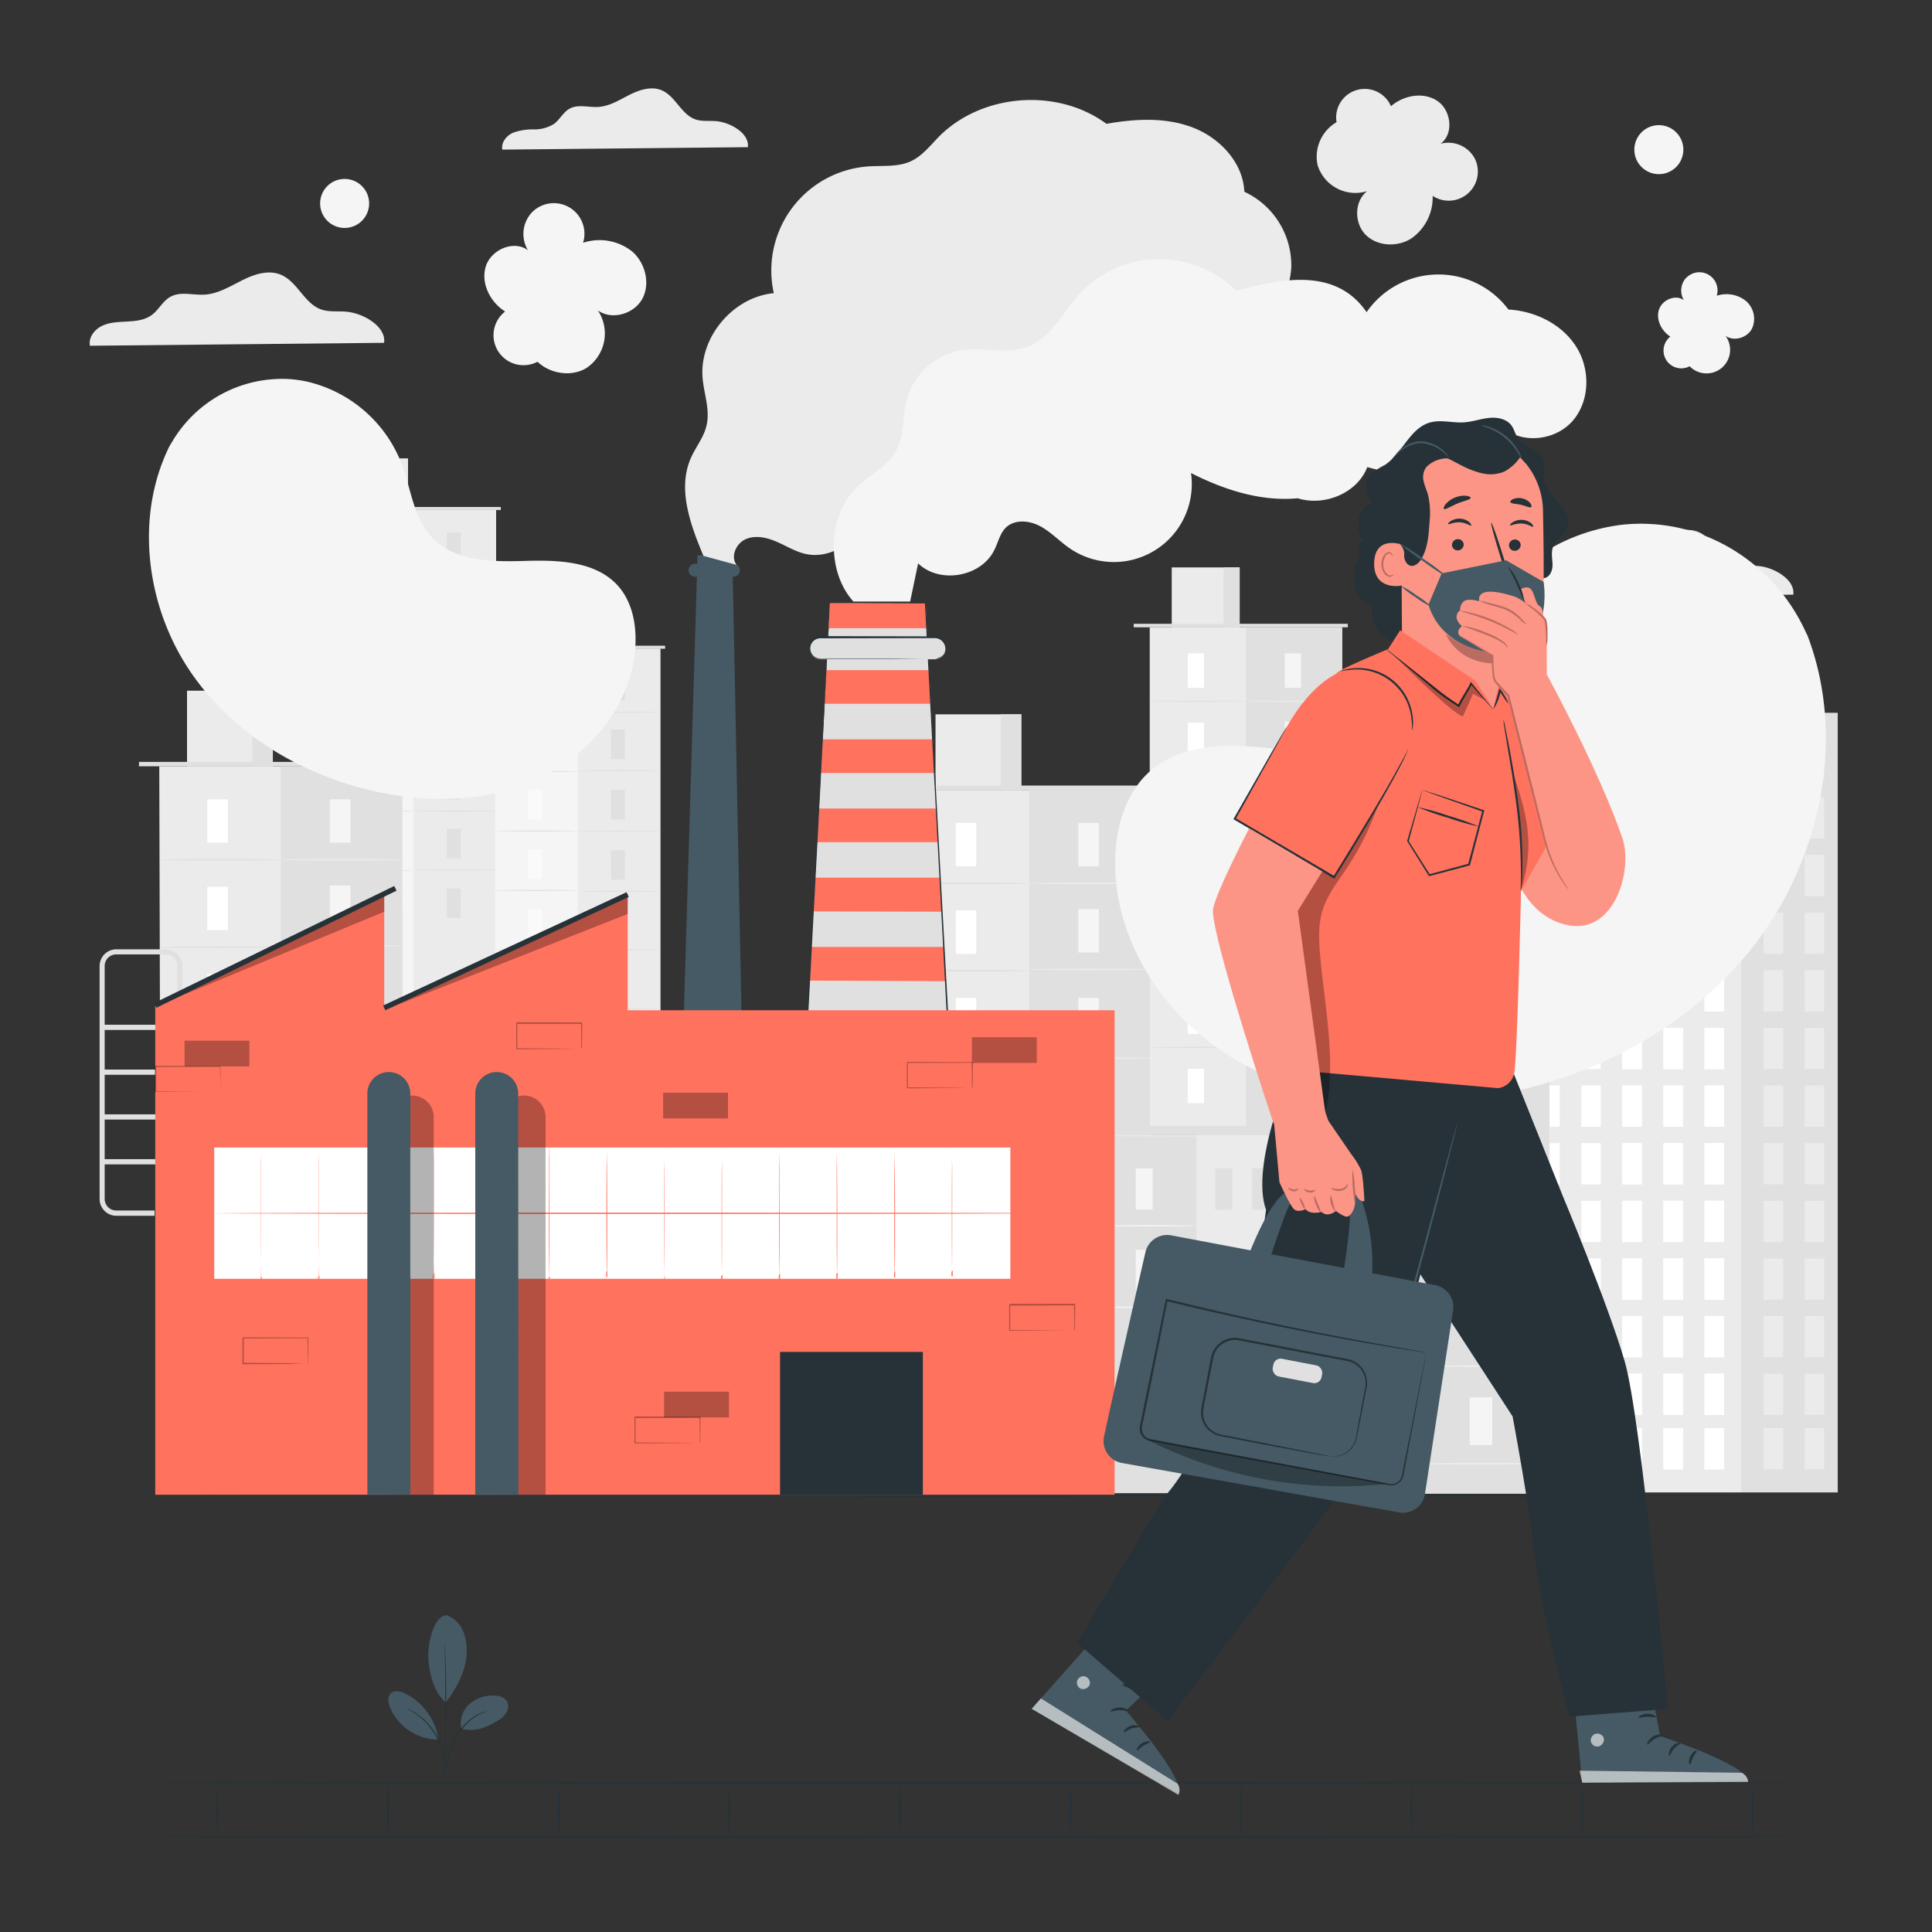 <svg xmlns="http://www.w3.org/2000/svg" viewBox="0 0 500 500"><rect x="0" y="0" width="500" height="500" fill="#333333" stroke="none"/><g id="background-complete"><rect x="85.62" y="131.98" width="42.75" height="135.47" style="fill:#f5f5f5"></rect><rect x="106.99" y="131.98" width="21.37" height="135.1" style="fill:#ebebeb"></rect><rect x="90.5" y="118.68" width="15.09" height="13.3" style="fill:#f5f5f5"></rect><rect x="102" y="118.68" width="3.6" height="13.3" style="fill:#ebebeb"></rect><polyline points="82.06 131.98 82.06 131.21 129.61 131.21 129.61 131.98" style="fill:#e0e0e0"></polyline><rect x="94.06" y="137.78" width="3.62" height="7.63" style="fill:#fafafa"></rect><path d="M107,148.4c0,.09-4.78.15-10.69.15s-10.68-.06-10.68-.15,4.78-.14,10.68-.14S107,148.32,107,148.4Z" style="fill:#e0e0e0"></path><rect x="115.61" y="137.78" width="3.62" height="7.63" style="fill:#e0e0e0"></rect><path d="M128.55,148.4c0,.09-4.79.15-10.69.15s-10.68-.06-10.68-.15,4.78-.14,10.68-.14S128.55,148.32,128.55,148.4Z" style="fill:#e0e0e0"></path><rect x="115.61" y="152.93" width="3.62" height="7.63" style="fill:#e0e0e0"></rect><path d="M128.55,163.55c0,.08-4.79.15-10.69.15s-10.68-.07-10.68-.15,4.78-.14,10.68-.14S128.55,163.47,128.55,163.55Z" style="fill:#e0e0e0"></path><rect x="115.61" y="168.53" width="3.62" height="7.63" style="fill:#e0e0e0"></rect><path d="M128.55,179.16c0,.08-4.79.14-10.69.14s-10.68-.06-10.68-.14S112,179,117.86,179,128.55,179.08,128.55,179.16Z" style="fill:#e0e0e0"></path><rect x="115.61" y="184.14" width="3.62" height="7.63" style="fill:#e0e0e0"></rect><path d="M128.55,194.76c0,.08-4.79.15-10.69.15s-10.68-.07-10.68-.15,4.78-.14,10.68-.14S128.55,194.68,128.55,194.76Z" style="fill:#e0e0e0"></path><rect x="115.61" y="199.3" width="3.62" height="7.63" style="fill:#e0e0e0"></rect><path d="M128.55,209.92c0,.08-4.79.14-10.69.14s-10.68-.06-10.68-.14,4.78-.15,10.68-.15S128.55,209.84,128.55,209.92Z" style="fill:#e0e0e0"></path><rect x="115.61" y="214.51" width="3.62" height="7.63" style="fill:#e0e0e0"></rect><rect x="115.61" y="229.93" width="3.62" height="7.63" style="fill:#e0e0e0"></rect><path d="M128.55,225.14c0,.08-4.79.14-10.69.14s-10.68-.06-10.68-.14S112,225,117.86,225,128.55,225.06,128.55,225.14Z" style="fill:#e0e0e0"></path><rect x="94.06" y="153.16" width="3.62" height="7.63" style="fill:#fafafa"></rect><path d="M107,163.78c0,.08-4.78.15-10.69.15s-10.68-.07-10.68-.15,4.78-.14,10.68-.14S107,163.7,107,163.78Z" style="fill:#e0e0e0"></path><rect x="94.06" y="168.54" width="3.62" height="7.63" style="fill:#fafafa"></rect><path d="M107,179.16c0,.08-4.78.15-10.69.15s-10.68-.07-10.68-.15S90.4,179,96.3,179,107,179.08,107,179.16Z" style="fill:#e0e0e0"></path><rect x="94.06" y="183.92" width="3.62" height="7.63" style="fill:#fafafa"></rect><path d="M107,194.54c0,.08-4.78.15-10.69.15s-10.68-.07-10.68-.15,4.78-.15,10.68-.15S107,194.46,107,194.54Z" style="fill:#e0e0e0"></path><rect x="94.06" y="199.3" width="3.62" height="7.63" style="fill:#fafafa"></rect><path d="M107,209.92c0,.08-4.78.14-10.69.14s-10.68-.06-10.68-.14,4.78-.15,10.68-.15S107,209.84,107,209.92Z" style="fill:#e0e0e0"></path><rect x="94.06" y="214.67" width="3.62" height="7.63" style="fill:#fafafa"></rect><path d="M107,225.3c0,.08-4.78.14-10.69.14s-10.68-.06-10.68-.14,4.78-.15,10.68-.15S107,225.22,107,225.3Z" style="fill:#e0e0e0"></path><rect x="94.06" y="230.05" width="3.62" height="7.63" style="fill:#fafafa"></rect><rect x="128.14" y="167.89" width="42.75" height="135.47" style="fill:#f5f5f5"></rect><rect x="149.51" y="167.89" width="21.37" height="135.1" style="fill:#ebebeb"></rect><rect x="133.02" y="154.59" width="15.09" height="13.3" style="fill:#f5f5f5"></rect><rect x="144.51" y="154.59" width="3.6" height="13.3" style="fill:#ebebeb"></rect><polyline points="124.57 167.89 124.57 167.11 172.13 167.11 172.13 167.89" style="fill:#e0e0e0"></polyline><rect x="136.57" y="173.69" width="3.62" height="7.63" style="fill:#fafafa"></rect><path d="M149.51,184.31c0,.08-4.79.15-10.69.15s-10.68-.07-10.68-.15,4.78-.15,10.68-.15S149.51,184.23,149.51,184.31Z" style="fill:#e0e0e0"></path><rect x="158.13" y="173.69" width="3.62" height="7.63" style="fill:#e0e0e0"></rect><path d="M171.07,184.31c0,.08-4.79.15-10.69.15s-10.68-.07-10.68-.15,4.78-.15,10.68-.15S171.07,184.23,171.07,184.31Z" style="fill:#e0e0e0"></path><rect x="158.13" y="188.83" width="3.62" height="7.63" style="fill:#e0e0e0"></rect><path d="M171.07,199.46c0,.08-4.79.14-10.69.14s-10.68-.06-10.68-.14,4.78-.15,10.68-.15S171.07,199.38,171.07,199.46Z" style="fill:#e0e0e0"></path><rect x="158.13" y="204.44" width="3.62" height="7.63" style="fill:#e0e0e0"></rect><path d="M171.07,215.06c0,.08-4.79.15-10.69.15s-10.68-.07-10.68-.15,4.78-.14,10.68-.14S171.07,215,171.07,215.06Z" style="fill:#e0e0e0"></path><rect x="158.13" y="220.04" width="3.62" height="7.63" style="fill:#e0e0e0"></rect><path d="M171.07,230.67c0,.08-4.79.14-10.69.14s-10.68-.06-10.68-.14,4.78-.15,10.68-.15S171.07,230.59,171.07,230.67Z" style="fill:#e0e0e0"></path><rect x="158.13" y="235.2" width="3.62" height="7.63" style="fill:#e0e0e0"></rect><path d="M171.07,245.82c0,.09-4.79.15-10.69.15s-10.68-.06-10.68-.15,4.78-.14,10.68-.14S171.07,245.74,171.07,245.82Z" style="fill:#e0e0e0"></path><rect x="158.13" y="250.42" width="3.62" height="7.63" style="fill:#e0e0e0"></rect><rect x="158.13" y="265.84" width="3.62" height="7.63" style="fill:#e0e0e0"></rect><path d="M171.07,261c0,.08-4.79.15-10.69.15s-10.68-.07-10.68-.15,4.78-.14,10.68-.14S171.07,261,171.07,261Z" style="fill:#e0e0e0"></path><rect x="136.57" y="189.07" width="3.62" height="7.63" style="fill:#fafafa"></rect><path d="M149.51,199.69c0,.08-4.79.14-10.69.14s-10.68-.06-10.68-.14,4.78-.15,10.68-.15S149.51,199.61,149.51,199.69Z" style="fill:#e0e0e0"></path><rect x="136.57" y="204.44" width="3.62" height="7.63" style="fill:#fafafa"></rect><path d="M149.51,215.07c0,.08-4.79.14-10.69.14s-10.68-.06-10.68-.14,4.78-.15,10.68-.15S149.51,215,149.51,215.07Z" style="fill:#e0e0e0"></path><rect x="136.57" y="219.82" width="3.62" height="7.63" style="fill:#fafafa"></rect><path d="M149.51,230.45c0,.08-4.79.14-10.69.14s-10.68-.06-10.68-.14,4.78-.15,10.68-.15S149.51,230.37,149.51,230.45Z" style="fill:#e0e0e0"></path><rect x="136.57" y="235.2" width="3.62" height="7.63" style="fill:#fafafa"></rect><path d="M149.51,245.82c0,.09-4.79.15-10.69.15s-10.68-.06-10.68-.15,4.78-.14,10.68-.14S149.51,245.74,149.51,245.82Z" style="fill:#e0e0e0"></path><rect x="136.57" y="250.58" width="3.62" height="7.63" style="fill:#fafafa"></rect><path d="M149.51,261.2c0,.08-4.79.15-10.69.15s-10.68-.07-10.68-.15,4.78-.14,10.68-.14S149.51,261.12,149.51,261.2Z" style="fill:#e0e0e0"></path><rect x="136.57" y="265.96" width="3.62" height="7.63" style="fill:#fafafa"></rect><polygon points="104.39 297.74 41.49 297.74 41.22 198.32 104.12 198.32 104.39 297.74" style="fill:#ebebeb"></polygon><rect x="72.67" y="198.32" width="31.45" height="99.41" style="fill:#e0e0e0"></rect><rect x="48.4" y="178.75" width="22.21" height="19.57" style="fill:#ebebeb"></rect><rect x="65.32" y="178.75" width="5.29" height="19.57" style="fill:#e0e0e0"></rect><rect x="35.97" y="197.18" width="69.98" height="1.14" style="fill:#e0e0e0"></rect><rect x="53.63" y="206.86" width="5.32" height="11.23" style="fill:#fff"></rect><path d="M72.67,222.49c0,.12-7,.22-15.73.22s-15.72-.1-15.72-.22,7-.21,15.72-.21S72.67,222.37,72.67,222.49Z" style="fill:#e0e0e0"></path><rect x="85.36" y="206.86" width="5.32" height="11.23" style="fill:#f5f5f5"></rect><path d="M104.39,222.49c0,.12-7,.22-15.72.22s-15.73-.1-15.73-.22,7-.21,15.73-.21S104.39,222.37,104.39,222.49Z" style="fill:#ebebeb"></path><rect x="85.36" y="229.15" width="5.32" height="11.23" style="fill:#f5f5f5"></rect><path d="M104.39,244.78c0,.12-7,.22-15.72.22s-15.73-.1-15.73-.22,7-.21,15.73-.21S104.39,244.66,104.39,244.78Z" style="fill:#ebebeb"></path><rect x="85.36" y="252.11" width="5.32" height="11.23" style="fill:#f5f5f5"></rect><path d="M104.39,267.74c0,.12-7,.22-15.72.22s-15.73-.1-15.73-.22,7-.21,15.73-.21S104.39,267.63,104.39,267.74Z" style="fill:#ebebeb"></path><rect x="85.36" y="275.07" width="5.32" height="11.23" style="fill:#f5f5f5"></rect><path d="M104.39,290.71c0,.12-7,.21-15.72.21s-15.73-.09-15.73-.21,7-.22,15.73-.22S104.39,290.59,104.39,290.71Z" style="fill:#ebebeb"></path><rect x="53.63" y="229.49" width="5.32" height="11.23" style="fill:#fff"></rect><path d="M72.67,245.12c0,.12-7,.22-15.73.22s-15.72-.1-15.72-.22,7-.21,15.72-.21S72.67,245,72.67,245.12Z" style="fill:#e0e0e0"></path><rect x="53.63" y="252.12" width="5.32" height="11.23" style="fill:#fff"></rect><path d="M72.67,267.75c0,.12-7,.22-15.73.22s-15.72-.1-15.72-.22,7-.21,15.72-.21S72.67,267.63,72.67,267.75Z" style="fill:#e0e0e0"></path><rect x="53.63" y="274.75" width="5.32" height="11.23" style="fill:#fff"></rect><path d="M72.67,290.38c0,.12-7,.22-15.73.22s-15.72-.1-15.72-.22,7-.21,15.72-.21S72.67,290.26,72.67,290.38Z" style="fill:#e0e0e0"></path><polygon points="298.1 303.85 235.2 303.85 234.92 204.44 297.82 204.44 298.1 303.85" style="fill:#ebebeb"></polygon><rect x="266.37" y="204.44" width="31.45" height="99.41" style="fill:#e0e0e0"></rect><rect x="242.11" y="184.87" width="22.21" height="19.57" style="fill:#ebebeb"></rect><rect x="259.02" y="184.87" width="5.29" height="19.57" style="fill:#e0e0e0"></rect><rect x="229.68" y="203.3" width="69.98" height="1.14" style="fill:#e0e0e0"></rect><rect x="247.34" y="212.98" width="5.32" height="11.23" style="fill:#fff"></rect><path d="M266.37,228.61c0,.12-7,.21-15.72.21s-15.73-.09-15.73-.21,7-.22,15.73-.22S266.37,228.49,266.37,228.61Z" style="fill:#e0e0e0"></path><rect x="279.06" y="212.98" width="5.32" height="11.23" style="fill:#f5f5f5"></rect><path d="M298.1,228.61c0,.12-7,.21-15.73.21s-15.72-.09-15.72-.21,7-.22,15.72-.22S298.1,228.49,298.1,228.61Z" style="fill:#ebebeb"></path><rect x="279.06" y="235.27" width="5.32" height="11.23" style="fill:#f5f5f5"></rect><path d="M298.1,250.9c0,.12-7,.21-15.73.21s-15.72-.09-15.72-.21,7-.22,15.72-.22S298.1,250.78,298.1,250.9Z" style="fill:#ebebeb"></path><rect x="279.06" y="258.23" width="5.32" height="11.23" style="fill:#f5f5f5"></rect><path d="M298.1,273.86c0,.12-7,.21-15.73.21s-15.72-.09-15.72-.21,7-.21,15.72-.21S298.1,273.74,298.1,273.86Z" style="fill:#ebebeb"></path><rect x="279.06" y="281.19" width="5.32" height="11.23" style="fill:#f5f5f5"></rect><path d="M298.1,296.82c0,.12-7,.22-15.73.22s-15.72-.1-15.72-.22,7-.21,15.72-.21S298.1,296.7,298.1,296.82Z" style="fill:#ebebeb"></path><rect x="247.34" y="235.61" width="5.32" height="11.23" style="fill:#fff"></rect><path d="M266.37,251.24c0,.12-7,.21-15.72.21s-15.73-.09-15.73-.21,7-.22,15.73-.22S266.37,251.12,266.37,251.24Z" style="fill:#e0e0e0"></path><rect x="247.34" y="258.24" width="5.32" height="11.23" style="fill:#fff"></rect><path d="M266.37,273.87c0,.12-7,.21-15.72.21s-15.73-.09-15.73-.21,7-.22,15.73-.22S266.37,273.75,266.37,273.87Z" style="fill:#e0e0e0"></path><rect x="247.34" y="280.87" width="5.32" height="11.23" style="fill:#fff"></rect><path d="M266.37,296.5c0,.12-7,.21-15.72.21s-15.73-.09-15.73-.21,7-.22,15.73-.22S266.37,296.38,266.37,296.5Z" style="fill:#e0e0e0"></path><path d="M464.1,153.9c.54-3.89-5-7.09-9.07-7.42-2-.16-4,.14-5.88-.51-4-1.4-5.65-6.62-9.59-8.28-2.94-1.24-6.33-.14-9.19,1.3s-5.67,3.25-8.86,3.45c-2.78.18-5.79-.85-8.22.5-1.81,1-2.76,3.1-4.42,4.33a10.61,10.61,0,0,1-5.79,1.57,16.36,16.36,0,0,0-6,1c-1.84.84-3.37,2.79-3,4.78Z" style="fill:#ebebeb"></path><path d="M99.4,88.72C100,84.49,94,81,89.52,80.65c-2.14-.17-4.36.15-6.39-.55-4.39-1.53-6.14-7.21-10.43-9-3.2-1.35-6.89-.14-10,1.42S56.52,76,53.05,76.25c-3,.2-6.29-.92-8.94.55-2,1.1-3,3.37-4.81,4.71s-4.09,1.58-6.29,1.7-4.48.14-6.49,1.06-3.66,3-3.25,5.21Z" style="fill:#ebebeb"></path><path d="M193.54,38.09c.49-3.53-4.5-6.44-8.24-6.74-1.79-.14-3.65.13-5.34-.46-3.67-1.28-5.13-6-8.71-7.52-2.68-1.13-5.76-.13-8.35,1.18s-5.16,2.95-8.06,3.13c-2.52.16-5.25-.77-7.46.46-1.64.92-2.5,2.81-4,3.93a9.59,9.59,0,0,1-5.25,1.42,14.76,14.76,0,0,0-5.42.89c-1.67.76-3.06,2.53-2.71,4.34Z" style="fill:#ebebeb"></path><rect x="297.55" y="162.35" width="49.8" height="130.35" style="fill:#ebebeb"></rect><rect x="322.45" y="162.35" width="24.9" height="130.35" style="fill:#e0e0e0"></rect><rect x="303.24" y="146.85" width="17.58" height="15.49" style="fill:#ebebeb"></rect><rect x="316.63" y="146.85" width="4.19" height="15.49" style="fill:#e0e0e0"></rect><rect x="293.4" y="161.44" width="55.41" height="0.9" style="fill:#e0e0e0"></rect><rect x="307.38" y="169.1" width="4.22" height="8.89" style="fill:#fff"></rect><path d="M322.45,181.48c0,.09-5.57.17-12.45.17s-12.45-.08-12.45-.17,5.57-.17,12.45-.17S322.45,181.39,322.45,181.48Z" style="fill:#e0e0e0"></path><rect x="332.5" y="169.1" width="4.22" height="8.89" style="fill:#f5f5f5"></rect><path d="M347.57,181.48c0,.09-5.58.17-12.45.17s-12.45-.08-12.45-.17,5.57-.17,12.45-.17S347.57,181.39,347.57,181.48Z" style="fill:#ebebeb"></path><rect x="332.5" y="186.75" width="4.22" height="8.89" style="fill:#f5f5f5"></rect><path d="M347.57,199.13c0,.09-5.58.17-12.45.17s-12.45-.08-12.45-.17,5.57-.17,12.45-.17S347.57,199,347.57,199.13Z" style="fill:#ebebeb"></path><rect x="332.5" y="204.93" width="4.22" height="8.89" style="fill:#f5f5f5"></rect><path d="M347.57,217.31c0,.09-5.58.17-12.45.17s-12.45-.08-12.45-.17,5.57-.17,12.45-.17S347.57,217.21,347.57,217.31Z" style="fill:#ebebeb"></path><rect x="332.5" y="223.11" width="4.22" height="8.89" style="fill:#f5f5f5"></rect><path d="M347.57,235.48c0,.1-5.58.17-12.45.17s-12.45-.07-12.45-.17,5.57-.17,12.45-.17S347.57,235.39,347.57,235.48Z" style="fill:#ebebeb"></path><rect x="332.5" y="240.77" width="4.22" height="8.89" style="fill:#f5f5f5"></rect><path d="M347.57,253.14c0,.1-5.58.17-12.45.17s-12.45-.07-12.45-.17,5.57-.17,12.45-.17S347.57,253.05,347.57,253.14Z" style="fill:#ebebeb"></path><rect x="332.5" y="258.5" width="4.22" height="8.89" style="fill:#f5f5f5"></rect><rect x="332.5" y="276.46" width="4.22" height="8.89" style="fill:#f5f5f5"></rect><path d="M347.57,270.87c0,.1-5.58.17-12.45.17s-12.45-.07-12.45-.17,5.57-.17,12.45-.17S347.57,270.78,347.57,270.87Z" style="fill:#ebebeb"></path><rect x="307.38" y="187.02" width="4.22" height="8.89" style="fill:#fff"></rect><path d="M322.45,199.4c0,.09-5.57.17-12.45.17s-12.45-.08-12.45-.17,5.57-.17,12.45-.17S322.45,199.3,322.45,199.4Z" style="fill:#e0e0e0"></path><rect x="307.38" y="204.94" width="4.22" height="8.89" style="fill:#fff"></rect><path d="M322.45,217.31c0,.1-5.57.17-12.45.17s-12.45-.07-12.45-.17,5.57-.17,12.45-.17S322.45,217.22,322.45,217.31Z" style="fill:#e0e0e0"></path><rect x="307.38" y="222.85" width="4.22" height="8.89" style="fill:#fff"></rect><path d="M322.45,235.23c0,.09-5.57.17-12.45.17s-12.45-.08-12.45-.17,5.57-.17,12.45-.17S322.45,235.13,322.45,235.23Z" style="fill:#e0e0e0"></path><rect x="307.38" y="240.77" width="4.22" height="8.89" style="fill:#fff"></rect><path d="M322.45,253.14c0,.1-5.57.17-12.45.17s-12.45-.07-12.45-.17S303.12,253,310,253,322.45,253.05,322.45,253.14Z" style="fill:#e0e0e0"></path><rect x="307.38" y="258.68" width="4.22" height="8.89" style="fill:#fff"></rect><path d="M322.45,271.06c0,.09-5.57.17-12.45.17s-12.45-.08-12.45-.17,5.57-.17,12.45-.17S322.45,271,322.45,271.06Z" style="fill:#e0e0e0"></path><rect x="307.38" y="276.6" width="4.22" height="8.89" style="fill:#fff"></rect><rect x="393.99" y="184.47" width="56.8" height="201.77" style="fill:#ebebeb"></rect><rect x="398.6" y="191.43" width="5.06" height="10.66" style="fill:#fff"></rect><rect x="409.23" y="191.43" width="5.06" height="10.66" style="fill:#fff"></rect><rect x="419.86" y="191.43" width="5.06" height="10.66" style="fill:#fff"></rect><rect x="430.49" y="191.43" width="5.06" height="10.66" style="fill:#fff"></rect><rect x="441.12" y="191.43" width="5.06" height="10.66" style="fill:#fff"></rect><rect x="398.6" y="206.34" width="5.06" height="10.67" style="fill:#fff"></rect><rect x="409.23" y="206.34" width="5.06" height="10.67" style="fill:#fff"></rect><rect x="419.86" y="206.34" width="5.06" height="10.67" style="fill:#fff"></rect><rect x="430.49" y="206.34" width="5.06" height="10.67" style="fill:#fff"></rect><rect x="441.12" y="206.34" width="5.06" height="10.67" style="fill:#fff"></rect><rect x="398.6" y="221.26" width="5.06" height="10.66" style="fill:#fff"></rect><rect x="409.23" y="221.26" width="5.06" height="10.66" style="fill:#fff"></rect><rect x="419.86" y="221.26" width="5.06" height="10.66" style="fill:#fff"></rect><rect x="430.49" y="221.26" width="5.06" height="10.66" style="fill:#fff"></rect><rect x="441.12" y="221.26" width="5.06" height="10.66" style="fill:#fff"></rect><rect x="398.6" y="236.18" width="5.06" height="10.66" style="fill:#fff"></rect><rect x="409.23" y="236.18" width="5.06" height="10.66" style="fill:#fff"></rect><rect x="419.86" y="236.18" width="5.06" height="10.66" style="fill:#fff"></rect><rect x="430.49" y="236.18" width="5.06" height="10.66" style="fill:#fff"></rect><rect x="441.12" y="236.18" width="5.06" height="10.66" style="fill:#fff"></rect><rect x="398.6" y="251.09" width="5.06" height="10.67" style="fill:#fff"></rect><rect x="409.23" y="251.09" width="5.06" height="10.67" style="fill:#fff"></rect><rect x="419.86" y="251.09" width="5.06" height="10.67" style="fill:#fff"></rect><rect x="430.49" y="251.09" width="5.06" height="10.67" style="fill:#fff"></rect><rect x="441.12" y="251.09" width="5.06" height="10.67" style="fill:#fff"></rect><rect x="398.6" y="266.01" width="5.06" height="10.66" style="fill:#fff"></rect><rect x="409.23" y="266.01" width="5.06" height="10.66" style="fill:#fff"></rect><rect x="419.86" y="266.01" width="5.06" height="10.66" style="fill:#fff"></rect><rect x="430.49" y="266.01" width="5.06" height="10.66" style="fill:#fff"></rect><rect x="441.12" y="266.01" width="5.06" height="10.66" style="fill:#fff"></rect><rect x="398.6" y="280.93" width="5.06" height="10.67" style="fill:#fff"></rect><rect x="409.23" y="280.93" width="5.06" height="10.67" style="fill:#fff"></rect><rect x="419.86" y="280.93" width="5.06" height="10.67" style="fill:#fff"></rect><rect x="430.49" y="280.93" width="5.06" height="10.67" style="fill:#fff"></rect><rect x="441.12" y="280.93" width="5.06" height="10.67" style="fill:#fff"></rect><rect x="398.6" y="295.84" width="5.06" height="10.67" style="fill:#fff"></rect><rect x="409.23" y="295.84" width="5.06" height="10.67" style="fill:#fff"></rect><rect x="419.86" y="295.84" width="5.06" height="10.67" style="fill:#fff"></rect><rect x="430.49" y="295.84" width="5.06" height="10.67" style="fill:#fff"></rect><rect x="441.12" y="295.84" width="5.06" height="10.67" style="fill:#fff"></rect><rect x="398.6" y="310.76" width="5.06" height="10.67" style="fill:#fff"></rect><rect x="409.23" y="310.76" width="5.06" height="10.67" style="fill:#fff"></rect><rect x="419.86" y="310.76" width="5.06" height="10.67" style="fill:#fff"></rect><rect x="430.49" y="310.76" width="5.06" height="10.67" style="fill:#fff"></rect><rect x="441.12" y="310.76" width="5.06" height="10.67" style="fill:#fff"></rect><rect x="398.6" y="325.68" width="5.06" height="10.67" style="fill:#fff"></rect><rect x="409.23" y="325.68" width="5.06" height="10.67" style="fill:#fff"></rect><rect x="419.86" y="325.68" width="5.06" height="10.67" style="fill:#fff"></rect><rect x="430.49" y="325.68" width="5.06" height="10.67" style="fill:#fff"></rect><rect x="441.12" y="325.68" width="5.06" height="10.67" style="fill:#fff"></rect><rect x="398.6" y="340.59" width="5.06" height="10.67" style="fill:#fff"></rect><rect x="409.23" y="340.59" width="5.06" height="10.67" style="fill:#fff"></rect><rect x="419.86" y="340.59" width="5.06" height="10.67" style="fill:#fff"></rect><rect x="430.49" y="340.59" width="5.06" height="10.67" style="fill:#fff"></rect><rect x="441.12" y="340.59" width="5.06" height="10.67" style="fill:#fff"></rect><rect x="398.6" y="355.51" width="5.06" height="10.66" style="fill:#fff"></rect><rect x="409.23" y="355.51" width="5.06" height="10.66" style="fill:#fff"></rect><rect x="419.86" y="355.51" width="5.06" height="10.66" style="fill:#fff"></rect><rect x="430.49" y="355.51" width="5.06" height="10.66" style="fill:#fff"></rect><rect x="441.12" y="355.51" width="5.06" height="10.66" style="fill:#fff"></rect><rect x="398.6" y="369.6" width="5.06" height="10.66" style="fill:#fff"></rect><rect x="409.23" y="369.6" width="5.06" height="10.66" style="fill:#fff"></rect><rect x="419.86" y="369.6" width="5.06" height="10.66" style="fill:#fff"></rect><rect x="430.49" y="369.6" width="5.06" height="10.66" style="fill:#fff"></rect><rect x="441.12" y="369.6" width="5.06" height="10.66" style="fill:#fff"></rect><rect x="450.79" y="184.47" width="24.81" height="201.77" style="fill:#e0e0e0"></rect><rect x="419.86" y="191.43" width="5.06" height="10.66" style="fill:#fff"></rect><rect x="430.49" y="191.43" width="5.06" height="10.66" style="fill:#fff"></rect><rect x="441.12" y="191.43" width="5.06" height="10.66" style="fill:#fff"></rect><rect x="419.86" y="206.34" width="5.06" height="10.67" style="fill:#fff"></rect><rect x="430.49" y="206.34" width="5.06" height="10.67" style="fill:#fff"></rect><rect x="441.12" y="206.34" width="5.06" height="10.67" style="fill:#fff"></rect><rect x="419.86" y="221.26" width="5.06" height="10.66" style="fill:#fff"></rect><rect x="430.49" y="221.26" width="5.06" height="10.66" style="fill:#fff"></rect><rect x="441.12" y="221.26" width="5.06" height="10.66" style="fill:#fff"></rect><rect x="419.86" y="236.18" width="5.06" height="10.66" style="fill:#fff"></rect><rect x="430.49" y="236.18" width="5.06" height="10.66" style="fill:#fff"></rect><rect x="441.12" y="236.18" width="5.06" height="10.66" style="fill:#fff"></rect><rect x="419.86" y="251.09" width="5.06" height="10.67" style="fill:#fff"></rect><rect x="430.49" y="251.09" width="5.06" height="10.67" style="fill:#fff"></rect><rect x="441.12" y="251.09" width="5.06" height="10.67" style="fill:#fff"></rect><rect x="419.86" y="266.01" width="5.06" height="10.66" style="fill:#fff"></rect><rect x="430.49" y="266.01" width="5.06" height="10.66" style="fill:#fff"></rect><rect x="441.12" y="266.01" width="5.06" height="10.66" style="fill:#fff"></rect><rect x="419.86" y="280.93" width="5.06" height="10.67" style="fill:#fff"></rect><rect x="430.49" y="280.93" width="5.06" height="10.67" style="fill:#fff"></rect><rect x="441.12" y="280.93" width="5.06" height="10.67" style="fill:#fff"></rect><rect x="419.86" y="295.84" width="5.06" height="10.67" style="fill:#fff"></rect><rect x="430.49" y="295.84" width="5.06" height="10.67" style="fill:#fff"></rect><rect x="441.12" y="295.84" width="5.06" height="10.67" style="fill:#fff"></rect><rect x="419.86" y="310.76" width="5.06" height="10.67" style="fill:#fff"></rect><rect x="430.49" y="310.76" width="5.06" height="10.67" style="fill:#fff"></rect><rect x="441.12" y="310.76" width="5.06" height="10.67" style="fill:#fff"></rect><rect x="419.86" y="325.68" width="5.06" height="10.67" style="fill:#fff"></rect><rect x="430.49" y="325.68" width="5.06" height="10.67" style="fill:#fff"></rect><rect x="441.12" y="325.68" width="5.06" height="10.67" style="fill:#fff"></rect><rect x="419.86" y="340.59" width="5.06" height="10.67" style="fill:#fff"></rect><rect x="430.49" y="340.59" width="5.06" height="10.67" style="fill:#fff"></rect><rect x="441.12" y="340.59" width="5.06" height="10.67" style="fill:#fff"></rect><rect x="419.86" y="355.51" width="5.06" height="10.66" style="fill:#fff"></rect><rect x="430.49" y="355.51" width="5.06" height="10.66" style="fill:#fff"></rect><rect x="441.12" y="355.51" width="5.06" height="10.66" style="fill:#fff"></rect><rect x="419.86" y="369.6" width="5.06" height="10.66" style="fill:#fff"></rect><rect x="430.49" y="369.6" width="5.06" height="10.66" style="fill:#fff"></rect><rect x="441.12" y="369.6" width="5.06" height="10.66" style="fill:#fff"></rect><rect x="456.4" y="191.43" width="5.06" height="10.66" style="fill:#ebebeb"></rect><rect x="467.03" y="191.43" width="5.06" height="10.66" style="fill:#ebebeb"></rect><rect x="456.4" y="206.34" width="5.06" height="10.67" style="fill:#ebebeb"></rect><rect x="467.03" y="206.34" width="5.06" height="10.67" style="fill:#ebebeb"></rect><rect x="456.4" y="221.26" width="5.06" height="10.66" style="fill:#ebebeb"></rect><rect x="467.03" y="221.26" width="5.06" height="10.66" style="fill:#ebebeb"></rect><rect x="456.4" y="236.18" width="5.06" height="10.66" style="fill:#ebebeb"></rect><rect x="467.03" y="236.18" width="5.06" height="10.66" style="fill:#ebebeb"></rect><rect x="456.4" y="251.09" width="5.06" height="10.67" style="fill:#ebebeb"></rect><rect x="467.03" y="251.09" width="5.06" height="10.67" style="fill:#ebebeb"></rect><rect x="456.4" y="266.01" width="5.06" height="10.66" style="fill:#ebebeb"></rect><rect x="467.03" y="266.01" width="5.06" height="10.66" style="fill:#ebebeb"></rect><rect x="456.4" y="280.93" width="5.06" height="10.67" style="fill:#ebebeb"></rect><rect x="467.03" y="280.93" width="5.06" height="10.67" style="fill:#ebebeb"></rect><rect x="456.4" y="295.84" width="5.06" height="10.67" style="fill:#ebebeb"></rect><rect x="467.03" y="295.84" width="5.06" height="10.67" style="fill:#ebebeb"></rect><rect x="456.4" y="310.76" width="5.06" height="10.67" style="fill:#ebebeb"></rect><rect x="467.03" y="310.76" width="5.06" height="10.67" style="fill:#ebebeb"></rect><rect x="456.4" y="325.68" width="5.06" height="10.67" style="fill:#ebebeb"></rect><rect x="467.03" y="325.68" width="5.06" height="10.67" style="fill:#ebebeb"></rect><rect x="456.4" y="340.59" width="5.06" height="10.67" style="fill:#ebebeb"></rect><rect x="467.03" y="340.59" width="5.06" height="10.67" style="fill:#ebebeb"></rect><rect x="456.4" y="355.51" width="5.06" height="10.66" style="fill:#ebebeb"></rect><rect x="467.03" y="355.51" width="5.06" height="10.66" style="fill:#ebebeb"></rect><rect x="456.4" y="369.6" width="5.06" height="10.66" style="fill:#ebebeb"></rect><rect x="467.03" y="369.6" width="5.06" height="10.66" style="fill:#ebebeb"></rect><rect x="283.68" y="293.64" width="48.89" height="92.79" style="fill:#e0e0e0"></rect><rect x="309.64" y="293.64" width="22.92" height="92.79" style="fill:#ebebeb"></rect><rect x="293.93" y="302.37" width="4.4" height="10.68" style="fill:#f5f5f5"></rect><rect x="293.93" y="344.17" width="4.4" height="10.68" style="fill:#f5f5f5"></rect><path d="M309.64,317.24c0,.09-5.81.17-13,.17s-13-.08-13-.17,5.81-.17,13-.17S309.64,317.15,309.64,317.24Z" style="fill:#f5f5f5"></path><rect x="293.93" y="323.43" width="4.4" height="10.68" style="fill:#f5f5f5"></rect><path d="M309.64,338.3c0,.09-5.81.17-13,.17s-13-.08-13-.17,5.81-.17,13-.17S309.64,338.21,309.64,338.3Z" style="fill:#f5f5f5"></path><rect x="314.51" y="302.37" width="4.4" height="10.68" style="fill:#e0e0e0"></rect><rect x="324.05" y="302.37" width="4.4" height="10.68" style="fill:#e0e0e0"></rect><rect x="314.51" y="322.64" width="4.4" height="10.68" style="fill:#e0e0e0"></rect><rect x="324.05" y="322.64" width="4.4" height="10.68" style="fill:#e0e0e0"></rect><rect x="314.51" y="342.9" width="4.4" height="10.68" style="fill:#e0e0e0"></rect><rect x="324.05" y="342.9" width="4.4" height="10.68" style="fill:#e0e0e0"></rect><rect x="280" y="291.39" width="56.24" height="2.33" style="fill:#e0e0e0"></rect><path d="M332.91,293.94c0,.09-10.93.17-24.41.17s-24.4-.08-24.4-.17,10.92-.17,24.4-.17S332.91,293.85,332.91,293.94Z" style="fill:#ebebeb"></path><polygon points="401.28 386.54 332.12 386.54 331.82 277.25 400.98 277.25 401.28 386.54" style="fill:#ebebeb"></polygon><rect x="366.4" y="277.25" width="34.58" height="109.29" style="fill:#e0e0e0"></rect><rect x="339.72" y="255.73" width="24.42" height="21.52" style="fill:#ebebeb"></rect><rect x="358.32" y="255.73" width="5.82" height="21.52" style="fill:#e0e0e0"></rect><rect x="326.06" y="275.99" width="76.94" height="1.26" style="fill:#e0e0e0"></rect><rect x="345.47" y="286.63" width="5.85" height="12.34" style="fill:#fff"></rect><path d="M366.4,303.82c0,.13-7.74.24-17.29.24s-17.29-.11-17.29-.24,7.74-.24,17.29-.24S366.4,303.69,366.4,303.82Z" style="fill:#e0e0e0"></path><rect x="380.35" y="286.63" width="5.85" height="12.34" style="fill:#f5f5f5"></rect><path d="M401.28,303.82c0,.13-7.74.24-17.29.24s-17.29-.11-17.29-.24,7.74-.24,17.29-.24S401.28,303.69,401.28,303.82Z" style="fill:#ebebeb"></path><rect x="380.35" y="311.14" width="5.85" height="12.34" style="fill:#f5f5f5"></rect><path d="M401.28,328.33c0,.13-7.74.23-17.29.23s-17.29-.1-17.29-.23,7.74-.24,17.29-.24S401.28,328.2,401.28,328.33Z" style="fill:#ebebeb"></path><rect x="380.35" y="336.38" width="5.85" height="12.34" style="fill:#f5f5f5"></rect><path d="M401.28,353.57c0,.13-7.74.24-17.29.24s-17.29-.11-17.29-.24,7.74-.24,17.29-.24S401.28,353.44,401.28,353.57Z" style="fill:#ebebeb"></path><rect x="380.35" y="361.63" width="5.85" height="12.34" style="fill:#f5f5f5"></rect><path d="M401.28,378.82c0,.13-7.74.23-17.29.23s-17.29-.1-17.29-.23,7.74-.24,17.29-.24S401.28,378.69,401.28,378.82Z" style="fill:#ebebeb"></path><rect x="345.47" y="311.51" width="5.85" height="12.34" style="fill:#fff"></rect><path d="M366.4,328.7c0,.13-7.74.23-17.29.23s-17.29-.1-17.29-.23,7.74-.24,17.29-.24S366.4,328.57,366.4,328.7Z" style="fill:#e0e0e0"></path><rect x="345.47" y="336.39" width="5.85" height="12.34" style="fill:#fff"></rect><path d="M366.4,353.58c0,.13-7.74.23-17.29.23s-17.29-.1-17.29-.23,7.74-.24,17.29-.24S366.4,353.45,366.4,353.58Z" style="fill:#e0e0e0"></path><rect x="345.47" y="361.27" width="5.85" height="12.34" style="fill:#fff"></rect><path d="M366.4,378.46c0,.13-7.74.23-17.29.23s-17.29-.1-17.29-.23,7.74-.24,17.29-.24S366.4,378.33,366.4,378.46Z" style="fill:#e0e0e0"></path></g><g id="background-simple"><path d="M467.82,164.59l-.9-1.89c-7.63-15.88-23.19-26.53-40.64-27.13a44.39,44.39,0,0,0-6.72.26,49.57,49.57,0,0,0-38.17,27.11c-4.22,8.65-6.17,18.9-13.22,25.41-9.17,8.46-23.22,7.38-35.5,5.78s-26.36-2.64-35.49,5.87c-5.72,5.32-8.17,13.46-8.52,21.31C287.73,242.1,300.33,262,317.75,273s38.92,13.93,59.37,11.85c28.65-2.91,56.9-15.84,75.31-38.29S478.13,191.78,467.82,164.59Z" style="fill:#f5f5f5"></path><path d="M43.88,115.43l.76-1.25A33,33,0,0,1,74.72,98.1a31.71,31.71,0,0,1,4.65.64A34.62,34.62,0,0,1,104,120.18c2.34,6.29,3,13.55,7.45,18.54,5.79,6.51,15.63,6.72,24.27,6.45s18.49,0,24.26,6.49c3.61,4.09,4.75,9.91,4.46,15.38-.77,14.51-10.88,27.48-23.73,33.92s-28,7-42,4.19C79,201.18,60.25,190.27,49,173.42S34.87,133.61,43.88,115.43Z" style="fill:#f5f5f5"></path></g><g id="Floor"><path d="M467.5,387.06c0,.14-97.38.26-217.49.26S32.5,387.2,32.5,387.06s97.36-.26,217.51-.26S467.5,386.92,467.5,387.06Z" style="fill:#263238"></path><path d="M476.78,461.33c0,.15-100.35.26-224.11.26s-224.12-.11-224.12-.26,100.33-.26,224.12-.26S476.78,461.19,476.78,461.33Z" style="fill:#263238"></path><path d="M476.78,475.34c0,.14-100.35.26-224.11.26s-224.12-.12-224.12-.26,100.33-.26,224.12-.26S476.78,475.19,476.78,475.34Z" style="fill:#263238"></path><path d="M56.27,475.34a91.16,91.16,0,0,1,0-13.76,91.16,91.16,0,0,1,0,13.76Z" style="fill:#263238"></path><path d="M100.42,475.34a91.16,91.16,0,0,1,0-13.76,91.16,91.16,0,0,1,0,13.76Z" style="fill:#263238"></path><path d="M144.57,475.34a91.16,91.16,0,0,1,0-13.76,91.16,91.16,0,0,1,0,13.76Z" style="fill:#263238"></path><path d="M188.72,475.34a91.16,91.16,0,0,1,0-13.76,91.16,91.16,0,0,1,0,13.76Z" style="fill:#263238"></path><path d="M232.86,475.34a91.16,91.16,0,0,1,0-13.76,91.16,91.16,0,0,1,0,13.76Z" style="fill:#263238"></path><path d="M277,475.34a91.16,91.16,0,0,1,0-13.76,91.16,91.16,0,0,1,0,13.76Z" style="fill:#263238"></path><path d="M321.16,475.34a91.16,91.16,0,0,1,0-13.76,91.16,91.16,0,0,1,0,13.76Z" style="fill:#263238"></path><path d="M365.31,475.34a91.16,91.16,0,0,1,0-13.76,91.16,91.16,0,0,1,0,13.76Z" style="fill:#263238"></path><path d="M409.46,475.34a91.16,91.16,0,0,1,0-13.76,91.16,91.16,0,0,1,0,13.76Z" style="fill:#263238"></path><path d="M453.6,475.34a91.16,91.16,0,0,1,0-13.76,91.16,91.16,0,0,1,0,13.76Z" style="fill:#263238"></path></g><g id="Plant"><path d="M116,418.14a7.91,7.91,0,0,1,4.11,4.65,14,14,0,0,1,.55,6.31c-.47,4.09-2.79,8.23-5.3,11.5-3.45-3-4.24-8.26-4.47-11-.38-4.24,1.53-12.15,5.11-11.51" style="fill:#455a64"></path><path d="M119.39,447.35a6.76,6.76,0,0,1,2.19-6.43,9,9,0,0,1,6.62-2.07,3.74,3.74,0,0,1,2.91,1.31,2.87,2.87,0,0,1,0,2.93,5.94,5.94,0,0,1-2.17,2.14c-3,1.87-6.22,3.14-9.6,2.12" style="fill:#455a64"></path><path d="M115,459.91a4.15,4.15,0,0,1,.12-.84l.42-2.28a23.84,23.84,0,0,1,2.34-7.26,14.65,14.65,0,0,1,5.22-5.54,10.26,10.26,0,0,1,2.12-.94,4.34,4.34,0,0,1,.61-.15.61.61,0,0,1,.22,0,15,15,0,0,0-2.85,1.3,15.16,15.16,0,0,0-5.06,5.51,26,26,0,0,0-2.4,7.16c-.2,1-.37,1.72-.51,2.25A5,5,0,0,1,115,459.91Z" style="fill:#263238"></path><path d="M115.1,424.28a2.24,2.24,0,0,1,0,.37c0,.27,0,.62.06,1.06,0,.91.11,2.24.16,3.88.1,3.28.19,7.81.17,12.82s-.15,9.54-.28,12.82c-.07,1.64-.14,3-.19,3.88,0,.44-.06.79-.07,1.06a1.33,1.33,0,0,1,0,.36,2,2,0,0,1,0-.36v-1.06c0-1,.06-2.27.1-3.88.08-3.28.17-7.81.19-12.82s0-9.54-.08-12.82c0-1.61-.05-2.93-.06-3.88,0-.43,0-.78,0-1.06A1.53,1.53,0,0,1,115.1,424.28Z" style="fill:#263238"></path><path d="M113.42,449.85a15.82,15.82,0,0,0-8.64-11.6c-1.15-.55-2.66-.91-3.6-.06s-.74,2.4-.28,3.59a13.53,13.53,0,0,0,12.44,8.4" style="fill:#455a64"></path><path d="M105.34,442.13a4.18,4.18,0,0,1,.73.32,8.8,8.8,0,0,1,.83.44c.31.2.68.38,1,.66s.79.55,1.2.91a13.43,13.43,0,0,1,1.28,1.16,17.68,17.68,0,0,1,2.44,3.13,16.78,16.78,0,0,1,1.6,3.63,14.61,14.61,0,0,1,.41,1.68,12.53,12.53,0,0,1,.2,1.49,9.3,9.3,0,0,1,.06,1.24,6.74,6.74,0,0,1,0,.94,3.29,3.29,0,0,1-.09.79c-.06,0,0-1.14-.15-2.95a12.63,12.63,0,0,0-.24-1.46,14.28,14.28,0,0,0-.42-1.65,17.81,17.81,0,0,0-1.6-3.56,19.33,19.33,0,0,0-2.37-3.09,16.38,16.38,0,0,0-1.25-1.16c-.39-.36-.8-.65-1.16-.93C106.35,442.66,105.31,442.19,105.34,442.13Z" style="fill:#263238"></path></g><g id="Factory"><polygon points="191.93 263.67 176.93 263.67 180.52 143.71 189.53 143.71 191.93 263.67" style="fill:#455a64"></polygon><polygon points="214.8 156.08 208.84 265.88 245.39 265.88 239.49 156.08 214.8 156.08" style="fill:#e0e0e0"></polygon><polygon points="239.84 162.59 214.44 162.59 214.8 156.08 239.58 156.08 239.84 162.59" style="fill:#FF725E"></polygon><polygon points="240.89 182.14 213.38 182.14 213.86 173.42 240.42 173.42 240.89 182.14" style="fill:#FF725E"></polygon><polygon points="241.85 200.05 212.41 200.05 212.89 191.33 241.47 191.33 241.85 200.05" style="fill:#FF725E"></polygon><polygon points="242.82 217.96 211.44 217.96 211.92 209.24 242.35 209.24 242.82 217.96" style="fill:#FF725E"></polygon><polygon points="243.78 235.95 210.47 235.87 210.91 227.15 243.32 227.15 243.78 235.95" style="fill:#FF725E"></polygon><polygon points="244.75 253.93 209.5 253.78 209.97 245.06 244.27 245.06 244.75 253.93" style="fill:#FF725E"></polygon><path d="M214.8,156.08h1.64l4.81,0,18.24-.06h.09v.1l6,109.79v.19H208.66v-.18c1.74-31.45,3.26-58.92,4.34-78.53.55-9.78,1-17.6,1.29-23,.16-2.68.28-4.75.36-6.16,0-.69.08-1.22.1-1.59s0-.53,0-.53,0,.19,0,.56,0,.9-.08,1.6c-.07,1.42-.17,3.5-.31,6.2-.28,5.39-.69,13.23-1.2,23-1,19.58-2.5,47-4.17,78.42l-.18-.18h36.55l-.17.19c-2.43-45.72-4.56-85.75-5.83-109.8l.1.09-18.19-.05-4.83,0H214.8Z" style="fill:#263238"></path><path d="M241.93,170.62H212.31a2.79,2.79,0,0,1-2.79-2.8h0a2.79,2.79,0,0,1,2.79-2.79h29.62a2.79,2.79,0,0,1,2.79,2.79h0A2.79,2.79,0,0,1,241.93,170.62Z" style="fill:#e0e0e0"></path><path d="M241.93,170.62a4.67,4.67,0,0,0,.76-.15,2.75,2.75,0,0,0,1.94-2.88,2.72,2.72,0,0,0-2.69-2.45l-2.48,0-27.15.05a2.64,2.64,0,0,0-1.7.63,2.6,2.6,0,0,0-.88,1.55,2.63,2.63,0,0,0,1.63,2.88,4.69,4.69,0,0,0,1.77.18h5.35l12.2,0,8.23.06,2.24,0,.58,0,.2,0-.2,0h-.58l-2.24,0-8.23.05-12.2,0h-5.35c-.31,0-.61,0-.93,0a2.7,2.7,0,0,1-1-.19,3,3,0,0,1-.85-5,3,3,0,0,1,1.93-.72l27.15.06h2.48a2.88,2.88,0,0,1,2.51,4.25,2.79,2.79,0,0,1-1.74,1.37A2,2,0,0,1,241.93,170.62Z" style="fill:#263238"></path><path d="M40,314.64H30.09a4.33,4.33,0,0,1-4.31-4.32V250a4.33,4.33,0,0,1,4.31-4.32H42.91A4.33,4.33,0,0,1,47.22,250V259H45.87V250a3,3,0,0,0-3-3H30.09a3,3,0,0,0-3,3v60.28a3,3,0,0,0,3,3H40Z" style="fill:#e0e0e0"></path><rect x="26.89" y="299.99" width="13.97" height="1.35" style="fill:#e0e0e0"></rect><rect x="26.89" y="288.39" width="13.97" height="1.35" style="fill:#e0e0e0"></rect><rect x="26.89" y="276.8" width="13.97" height="1.35" style="fill:#e0e0e0"></rect><rect x="26.89" y="265.2" width="13.97" height="1.35" style="fill:#e0e0e0"></rect><polygon points="40.18 386.84 40.18 260.2 99.44 231.51 99.44 260.83 162.45 231.51 162.45 261.45 288.46 261.45 288.46 386.84 40.18 386.84" style="fill:#FF725E"></polygon><rect x="55.44" y="296.97" width="206.04" height="33.98" style="fill:#fff"></rect><path d="M269.36,314c0,.1-48.09.18-107.4.18S54.55,314.06,54.55,314s48.08-.18,107.41-.18S269.36,313.86,269.36,314Z" style="fill:#FF725E"></path><path d="M67.78,330.42a1.42,1.42,0,0,1,0,.45q0,.5,0,1.29h-.14c-.06-3-.1-9.76-.1-17.61,0-5.33,0-10.14,0-13.69,0-1.71,0-3.12,0-4.15,0-.45,0-.83,0-1.12a2.12,2.12,0,0,1,0-.4,1.6,1.6,0,0,1,0,.4c0,.29,0,.67,0,1.12,0,1,0,2.44.06,4.15,0,3.55,0,8.36,0,13.69,0,7.85,0,14.61-.11,17.61h-.14l0-1.29A3.09,3.09,0,0,1,67.78,330.42Z" style="fill:#FF725E"></path><path d="M82.68,330.12a1.48,1.48,0,0,1,0,.45l0,1.29h-.14c-.06-3-.1-9.76-.1-17.61,0-5.33,0-10.14,0-13.69,0-1.71,0-3.12,0-4.14,0-.46,0-.84,0-1.13a1.93,1.93,0,0,1,0-.39,1.47,1.47,0,0,1,0,.39c0,.29,0,.67,0,1.13,0,1,0,2.43.06,4.14,0,3.55,0,8.36,0,13.69,0,7.85,0,14.61-.11,17.61h-.14l0-1.29A3.33,3.33,0,0,1,82.68,330.12Z" style="fill:#FF725E"></path><path d="M97.58,329.92a1.24,1.24,0,0,1,0,.42c0,.32,0,.72,0,1.22h-.14c-.06-2.83-.1-9.22-.1-16.64,0-5,0-9.58,0-12.94,0-1.62,0-2.94.05-3.92,0-.43,0-.78,0-1.06a1.88,1.88,0,0,1,0-.38,1.42,1.42,0,0,1,0,.38c0,.28,0,.63,0,1.06,0,1,0,2.3.06,3.92,0,3.36,0,7.91.05,12.94,0,7.42,0,13.81-.11,16.64h-.14c0-.5,0-.9,0-1.22A2.7,2.7,0,0,1,97.58,329.92Z" style="fill:#FF725E"></path><path d="M112.48,329.53a1.38,1.38,0,0,1,0,.44c0,.34,0,.76,0,1.29h-.14c-.06-3-.1-9.76-.1-17.61,0-5.32,0-10.14,0-13.68,0-1.72,0-3.12,0-4.15,0-.46,0-.83,0-1.13a1.93,1.93,0,0,1,0-.39,1.47,1.47,0,0,1,0,.39c0,.3,0,.67,0,1.13,0,1,0,2.43.06,4.15,0,3.54,0,8.36,0,13.68,0,7.85,0,14.61-.11,17.61h-.14c0-.53,0-.95,0-1.29A3,3,0,0,1,112.48,329.53Z" style="fill:#FF725E"></path><path d="M127.38,329.35a1.24,1.24,0,0,1,0,.42l0,1.2h-.14c-.06-2.79-.1-9.07-.1-16.37,0-4.94,0-9.41.05-12.71,0-1.59,0-2.89,0-3.85l0-1.05a1.82,1.82,0,0,1,0-.37,1.38,1.38,0,0,1,0,.37l0,1.05c0,1,0,2.26.06,3.85,0,3.3,0,7.77,0,12.71,0,7.3,0,13.58-.11,16.37h-.14c0-.49,0-.89,0-1.2A2.7,2.7,0,0,1,127.38,329.35Z" style="fill:#FF725E"></path><path d="M142.28,330.35a1.57,1.57,0,0,1,0,.47c0,.34,0,.79,0,1.34h-.14c-.06-3.12-.1-10.14-.1-18.29,0-5.53,0-10.53,0-14.2,0-1.79,0-3.25.05-4.31,0-.48,0-.86,0-1.17a2.18,2.18,0,0,1,0-.41,1.65,1.65,0,0,1,0,.41c0,.31,0,.69,0,1.17,0,1.06,0,2.52.06,4.31,0,3.67,0,8.67.05,14.2,0,8.15,0,15.17-.11,18.29h-.14c0-.55,0-1,0-1.34A3.45,3.45,0,0,1,142.28,330.35Z" style="fill:#FF725E"></path><path d="M157.18,328.9a1.2,1.2,0,0,1,0,.41c0,.31,0,.7,0,1.19h-.14c-.06-2.75-.1-8.95-.1-16.14,0-4.9,0-9.33.05-12.54,0-1.57,0-2.85.05-3.8,0-.42,0-.76,0-1a1.77,1.77,0,0,1,0-.36,1.34,1.34,0,0,1,0,.36c0,.28,0,.62,0,1,0,1,0,2.23.06,3.8,0,3.21.05,7.64.05,12.54,0,7.19,0,13.39-.11,16.14h-.14c0-.49,0-.88,0-1.19A2.64,2.64,0,0,1,157.18,328.9Z" style="fill:#FF725E"></path><path d="M172.08,330.21a1.24,1.24,0,0,1,0,.42c0,.32,0,.72,0,1.22H172c-.06-2.83-.1-9.21-.1-16.62,0-5,0-9.56.05-12.91,0-1.61,0-2.94,0-3.91,0-.43,0-.78,0-1.07a1.82,1.82,0,0,1,0-.37,1.38,1.38,0,0,1,0,.37c0,.29,0,.64,0,1.07,0,1,0,2.3.06,3.91,0,3.35,0,7.89,0,12.91,0,7.41,0,13.79-.11,16.62H172c0-.5,0-.9,0-1.22A2.24,2.24,0,0,1,172.08,330.21Z" style="fill:#FF725E"></path><path d="M187,329.91a1.24,1.24,0,0,1,0,.42c0,.31,0,.71,0,1.21h-.15c-.06-2.81-.1-9.13-.1-16.47,0-5,0-9.48.05-12.8,0-1.6,0-2.91,0-3.88,0-.42,0-.77,0-1.05a1.82,1.82,0,0,1,0-.37,1.38,1.38,0,0,1,0,.37q0,.42,0,1.05c0,1,0,2.28.06,3.88,0,3.32,0,7.82,0,12.8,0,7.34,0,13.66-.1,16.47h-.15c0-.5,0-.9,0-1.21A2.24,2.24,0,0,1,187,329.91Z" style="fill:#FF725E"></path><path d="M201.88,329.61a1.3,1.3,0,0,1,0,.42c0,.31,0,.71,0,1.19h-.15c-.06-2.78-.1-9-.1-16.32,0-4.93,0-9.38,0-12.68,0-1.58,0-2.88.05-3.84,0-.42,0-.77,0-1a1.82,1.82,0,0,1,0-.37,1.38,1.38,0,0,1,0,.37c0,.27,0,.62,0,1,0,1,0,2.26.06,3.84,0,3.3,0,7.75.05,12.68,0,7.28,0,13.54-.1,16.32h-.15c0-.48,0-.88,0-1.19A2.37,2.37,0,0,1,201.88,329.61Z" style="fill:#FF725E"></path><path d="M216.78,329.32a1.2,1.2,0,0,1,0,.41c0,.31,0,.7,0,1.18h-.15c-.06-2.75-.1-9-.1-16.17,0-4.91,0-9.35,0-12.56,0-1.57,0-2.86.05-3.81,0-.42,0-.76,0-1a1.77,1.77,0,0,1,0-.36s0,.13,0,.36,0,.62,0,1c0,.95,0,2.24.06,3.81,0,3.21.05,7.65.05,12.56,0,7.21,0,13.42-.1,16.17h-.15c0-.48,0-.87,0-1.18A2.18,2.18,0,0,1,216.78,329.32Z" style="fill:#FF725E"></path><path d="M231.68,329a1.2,1.2,0,0,1,0,.41c0,.3,0,.69,0,1.17h-.15c-.06-2.73-.1-8.88-.1-16,0-4.86,0-9.27.05-12.45,0-1.56,0-2.83.05-3.77,0-.42,0-.76,0-1a1.77,1.77,0,0,1,0-.36,1.34,1.34,0,0,1,0,.36c0,.27,0,.61,0,1,0,.94,0,2.21.06,3.77,0,3.18.05,7.59.05,12.45,0,7.14,0,13.29-.1,16h-.15c0-.48,0-.87,0-1.17A2.18,2.18,0,0,1,231.68,329Z" style="fill:#FF725E"></path><path d="M246.58,328.78a1.17,1.17,0,0,1,0,.4c0,.31,0,.7,0,1.17h-.15c-.06-2.71-.1-8.81-.1-15.9,0-4.83,0-9.2.05-12.36,0-1.54,0-2.81,0-3.74,0-.41,0-.75,0-1a1.65,1.65,0,0,1,0-.36s0,.12,0,.36,0,.61,0,1c0,.93,0,2.2.06,3.74,0,3.16,0,7.53,0,12.36,0,7.09,0,13.19-.1,15.9h-.15c0-.47,0-.86,0-1.17A2.12,2.12,0,0,1,246.58,328.78Z" style="fill:#FF725E"></path><g style="opacity:0.3"><path d="M112.24,386.84H101.13V289.09a5.56,5.56,0,0,1,5.56-5.56h0a5.56,5.56,0,0,1,5.55,5.56Z"></path></g><g style="opacity:0.3"><path d="M141.19,386.84H130.08V289.09a5.56,5.56,0,0,1,5.55-5.56h0a5.56,5.56,0,0,1,5.56,5.56Z"></path></g><path d="M106.18,386.84H95.07V283a5.55,5.55,0,0,1,5.56-5.55h0a5.54,5.54,0,0,1,5.55,5.55Z" style="fill:#455a64"></path><path d="M134.15,386.84H123V283a5.54,5.54,0,0,1,5.55-5.55h0a5.55,5.55,0,0,1,5.56,5.55Z" style="fill:#455a64"></path><g style="opacity:0.3"><polygon points="40.85 260.2 99.44 235.95 99.44 231.51 40.85 260.2"></polygon></g><g style="opacity:0.3"><polygon points="101.53 260.56 162.45 236.53 162.45 232.09 101.53 260.56"></polygon></g><rect x="36.68" y="244.38" width="69.14" height="1.35" transform="translate(-100.18 56) rotate(-25.99)" style="fill:#263238"></rect><rect x="96.2" y="245.49" width="69.5" height="1.35" transform="translate(-91.66 78.26) rotate(-24.96)" style="fill:#263238"></rect><g style="opacity:0.3"><path d="M57,282.62s0-.18,0-.49,0-.78,0-1.33c0-1.18,0-2.83-.07-4.85l.12.13-16.78.05c-.16.16.21-.21.17-.18h0v3.4c0,1.11,0,2.2,0,3.24l-.16-.17,12,.08,3.51,0,.95,0a1.3,1.3,0,0,1,.34,0l-.3,0-.91,0-3.48,0-12.09.07H40v-.17c0-1,0-2.13,0-3.24V276h0s.33-.33.18-.17l16.78.05h.13V276c0,2.05-.05,3.72-.07,4.92,0,.54,0,1,0,1.31A2.5,2.5,0,0,1,57,282.62Z"></path></g><g style="opacity:0.3"><rect x="47.75" y="269.32" width="16.79" height="6.66"></rect></g><g style="opacity:0.3"><path d="M181.08,373.46s0-.17,0-.48,0-.79,0-1.34c0-1.18,0-2.82-.07-4.84l.12.12L164.3,367l.17-.17h0v3.4c0,1.12,0,2.2,0,3.24l-.17-.17,12,.08,3.51.05,1,0,.34,0a1.45,1.45,0,0,1-.3,0l-.92,0-3.47.05-12.1.08h-.16v-.17c0-1,0-2.12,0-3.24v-3.4h0l.18-.18,16.78.06h.13v.12c0,2.05,0,3.72-.06,4.92,0,.54,0,1,0,1.3A2.23,2.23,0,0,1,181.08,373.46Z"></path></g><g style="opacity:0.3"><rect x="171.87" y="360.17" width="16.79" height="6.66"></rect></g><g style="opacity:0.3"><path d="M79.65,352.88a3.23,3.23,0,0,1,0-.48c0-.34,0-.79,0-1.34,0-1.18,0-2.82-.07-4.84l.13.12-16.79.05.17-.17h0v6.64l-.17-.17,12,.08,3.51,0,1,0,.35,0-.31,0-.91,0L75,353l-12.1.08h-.17v-.17c0-1,0-2.12,0-3.24v-3.4h0l.18-.18,16.79.06h.12v.12c0,2,0,3.72-.07,4.92,0,.54,0,1,0,1.3S79.65,352.89,79.65,352.88Z"></path></g><g style="opacity:0.3"><path d="M150.42,271.52a3.4,3.4,0,0,1,0-.48c0-.34,0-.79,0-1.34,0-1.18,0-2.82-.06-4.84l.12.12-16.79,0c-.15.16.22-.21.18-.17h0v3.4c0,1.12,0,2.2,0,3.24l-.17-.17,12,.08,3.51.05,1,0,.34,0a1.57,1.57,0,0,1-.3,0l-.92,0-3.47.05-12.1.08h-.17v-6.81h0l.17-.18,16.79.05h.12v.13c0,2.05,0,3.72-.06,4.91,0,.55,0,1,0,1.31A2.23,2.23,0,0,1,150.42,271.52Z"></path></g><g style="opacity:0.3"><path d="M251.52,281.59s0-.18,0-.49,0-.78,0-1.33c0-1.18,0-2.82-.07-4.84l.12.12-16.78.05.17-.17h0v3.4c0,1.12,0,2.2,0,3.24l-.16-.17,12,.08,3.51.05,1,0a1.3,1.3,0,0,1,.34,0,1.45,1.45,0,0,1-.3,0l-.91,0-3.47.05-12.1.08h-.17v-.17c0-1,0-2.12,0-3.24V275h0s.33-.34.18-.18l16.78.05h.13v.13c0,2.05-.05,3.71-.07,4.91,0,.54,0,1,0,1.31A2.23,2.23,0,0,1,251.52,281.59Z"></path></g><g style="opacity:0.3"><path d="M278,344.38a3.47,3.47,0,0,1,0-.49c0-.34,0-.78,0-1.33,0-1.18,0-2.83-.07-4.84l.12.12-16.78.05.17-.17h0v6.64l-.17-.17,12,.08,3.51,0,1,0a1.5,1.5,0,0,1,.35,0l-.31,0-.91,0-3.47.05-12.1.08h-.17v-.17c0-1,0-2.13,0-3.24v-3.4h0s.34-.34.18-.18l16.78,0h.13v.13c0,2-.05,3.71-.07,4.91,0,.54,0,1,0,1.31S278,344.39,278,344.38Z"></path></g><g style="opacity:0.3"><rect x="171.61" y="282.79" width="16.79" height="6.66"></rect></g><g style="opacity:0.3"><rect x="251.52" y="268.43" width="16.79" height="6.66"></rect></g><rect x="201.88" y="349.88" width="36.96" height="36.96" style="fill:#263238"></rect><path d="M179.9,145.87h9.89a1.69,1.69,0,0,1,1.69,1.69h0a1.69,1.69,0,0,1-1.69,1.69H179.9a1.68,1.68,0,0,1-1.69-1.69h0A1.69,1.69,0,0,1,179.9,145.87Z" style="fill:#455a64"></path><path d="M182.05,143.86c-3.4-8.11-6.8-17.37-3.22-25.4,1.25-2.81,3.32-5.29,4-8.28,1-4-.63-8.18-1-12.31-.9-10.57,7.86-21,18.43-22a27,27,0,0,1,24.42-32.8c3.74-.26,7.69.22,11.09-1.36,2.92-1.37,5-4.07,7.24-6.36,11.14-11.2,30.64-12.68,43.34-3.3,7.42-1.32,15.27-1.75,22.31.94s13.06,9.1,13.37,16.63a21,21,0,0,1,12.15,19.65A21,21,0,0,1,320.3,87.71,22,22,0,0,1,285.13,109a19.6,19.6,0,0,1-31.49,9c-.86-.74-1.78-1.61-2.91-1.62-2.18,0-3,2.76-3.56,4.86-2.57,9.27-14.42,14.62-23.07,10.4-.44,7.51-8.66,13.51-15.94,11.64-2.61-.67-4.92-2.14-7.4-3.18s-5.37-1.65-7.82-.54-3.94,4.48-2.32,6.63" style="fill:#ebebeb"></path><path d="M381.49,40.71a7.75,7.75,0,0,0-8.65-3.51c3.47-2.6,2.74-8.66-.86-11.08s-8.74-1.47-12,1.37a7.39,7.39,0,0,0-14.08,4.14A10.32,10.32,0,0,0,341,42.77a10.24,10.24,0,0,0,12.81,6.7c-3.37,2.62-3.38,8.31-.35,11.32s8.23,3.21,11.82.9a12.91,12.91,0,0,0,5.49-11,7.54,7.54,0,0,0,10.72-10Z" style="fill:#ebebeb"></path><path d="M137.63,55a8.16,8.16,0,0,0-1,9.76c-3.64-2.72-9.54-.17-10.9,4.17s1.12,9.25,5,11.69a7.76,7.76,0,0,0,8.37,13c3.3,3.13,8.76,4,12.69,1.61a10.76,10.76,0,0,0,2.93-14.9c3.64,2.62,9.38.93,11.51-3S167,68,163.6,65.08a13.59,13.59,0,0,0-12.7-2.25A7.92,7.92,0,0,0,137.63,55Z" style="fill:#f5f5f5"></path><path d="M436.37,71.9a4.85,4.85,0,0,0-.57,5.8c-2.16-1.62-5.66-.1-6.47,2.47s.67,5.49,2.95,6.94a4.6,4.6,0,0,0,5,7.68,6.1,6.1,0,0,0,9.27-7.89c2.17,1.56,5.57.55,6.83-1.79a6.08,6.08,0,0,0-1.55-7.23,8.05,8.05,0,0,0-7.54-1.34,4.7,4.7,0,0,0-7.88-4.64Z" style="fill:#f5f5f5"></path><path d="M435.65,38.72a6.34,6.34,0,1,1-6.33-6.33A6.34,6.34,0,0,1,435.65,38.72Z" style="fill:#f5f5f5"></path><path d="M95.53,52.64a6.34,6.34,0,1,1-6.34-6.33A6.34,6.34,0,0,1,95.53,52.64Z" style="fill:#f5f5f5"></path><path d="M407.86,89.63c-3.72-5.79-10.6-9.14-17.48-9.52a22.61,22.61,0,0,0-36.71.68,19.14,19.14,0,0,0-4.42-4.65c-8.17-6-19.52-3.55-29.28-.85a28.22,28.22,0,0,0-41,1.24c-4,4.54-6.9,10.62-12.5,13s-11.8.2-17.67,1.12a17.77,17.77,0,0,0-14.15,12.88c-1.1,4.32-.55,9.11-2.66,13-2.21,4.1-6.75,6.27-10.13,9.47-7.69,7.31-8.11,21.81-1,29.68h14.68l2.07-9.88c5.6,5.42,16.37,3.51,19.75-3.52,1-2,1.44-4.28,3-5.78,2.31-2.18,6.12-1.8,8.91-.28s5,3.93,7.62,5.72a20.17,20.17,0,0,0,31.34-19.52c8.55,4.34,18.09,7.43,27.62,6.53,6.81,2.15,15.39-1.25,18-8.06,6.67,1.74,13.6,3.5,20.4,2.35s13.49-6.08,14.38-12.92c5,4.76,13.91,3.78,18.41-1.44S411.59,95.42,407.86,89.63Z" style="fill:#f5f5f5"></path></g><g id="Character"><path d="M307.15,427.74l-15.77,14.95s15.57,17.77,13.56,21.45L267,442.24l23.5-26.41Z" style="fill:#455a64"></path><g style="opacity:0.6"><path d="M280.91,433.87a1.79,1.79,0,0,0-2.13,1.07,1.73,1.73,0,0,0,1,2.13,1.89,1.89,0,0,0,2.26-1.15,1.8,1.8,0,0,0-1.33-2.09" style="fill:#fff"></path></g><g style="opacity:0.6"><path d="M267,442.24l2.39-2.69,35.39,22.1a3,3,0,0,1,.21,2.88Z" style="fill:#fff"></path></g><path d="M292.1,442.88c-.12.18-1.08-.31-2.34-.29s-2.21.49-2.33.31.81-1,2.33-1S292.24,442.74,292.1,442.88Z" style="fill:#263238"></path><path d="M295,446.93c-.07.21-1.05,0-2.15.4s-1.78,1.08-2,1,.36-1.22,1.73-1.67S295.08,446.76,295,446.93Z" style="fill:#263238"></path><path d="M294.26,453c-.19-.06.13-1.13,1.22-1.83s2.18-.56,2.16-.36-.87.4-1.76,1S294.45,453.08,294.26,453Z" style="fill:#263238"></path><path d="M294.52,438.3c-.18.12-.86-.65-1.92-1.23s-2.07-.75-2.07-1,1.18-.37,2.42.32S294.7,438.21,294.52,438.3Z" style="fill:#263238"></path><path d="M297,434.48c-.05.08-.83-.26-1.85-1.17a10.15,10.15,0,0,1-1.57-1.82,8.72,8.72,0,0,1-.71-1.24,2.42,2.42,0,0,1-.29-.79.94.94,0,0,1,.52-1,1.18,1.18,0,0,1,1.06.08,2.65,2.65,0,0,1,.63.54,8.43,8.43,0,0,1,.91,1.12,8,8,0,0,1,1,2.2,3.65,3.65,0,0,1,.14,2.19c-.12,0-.18-.82-.64-2a9.23,9.23,0,0,0-1.07-2,8,8,0,0,0-.87-1c-.32-.35-.66-.56-.87-.45s-.1.07-.09.23a2.24,2.24,0,0,0,.22.58,11.9,11.9,0,0,0,.62,1.18,12.66,12.66,0,0,0,1.37,1.82C296.41,433.9,297.07,434.39,297,434.48Z" style="fill:#263238"></path><path d="M296.61,434.6a3.55,3.55,0,0,1,.64-2.11,7,7,0,0,1,1.53-1.87,6.89,6.89,0,0,1,1.18-.83,1.82,1.82,0,0,1,1.78-.2,1,1,0,0,1,.45,1,3.15,3.15,0,0,1-.24.8,4.51,4.51,0,0,1-.79,1.25,5,5,0,0,1-2,1.42,2.8,2.8,0,0,1-2.19.18,18.47,18.47,0,0,0,2-.66,5,5,0,0,0,1.68-1.37,4.44,4.44,0,0,0,.65-1.1c.18-.43.24-.84.06-.89a1.24,1.24,0,0,0-1,.2,7.1,7.1,0,0,0-1.09.72,7.85,7.85,0,0,0-1.53,1.62C297,433.83,296.73,434.63,296.61,434.6Z" style="fill:#263238"></path><path d="M425.85,429l3.77,20.29s22.46,7.35,22.61,11.54l-42.75.51L406.32,429Z" style="fill:#455a64"></path><g style="opacity:0.6"><path d="M413,448.69a1.79,1.79,0,0,0-1.29,2,1.72,1.72,0,0,0,2,1.29,1.88,1.88,0,0,0,1.36-2.13,1.78,1.78,0,0,0-2.21-1.12" style="fill:#fff"></path></g><g style="opacity:0.6"><path d="M409.48,461.36l-.68-3.11,42,.54a3,3,0,0,1,1.64,2.38Z" style="fill:#fff"></path></g><path d="M430.33,449.11c0,.21-1.08.28-2.15.94s-1.66,1.55-1.85,1.46.15-1.32,1.46-2.1S430.38,448.91,430.33,449.11Z" style="fill:#263238"></path><path d="M434.88,451.13c0,.21-.9.54-1.65,1.43s-1,1.84-1.19,1.82-.32-1.22.63-2.31S434.88,450.92,434.88,451.13Z" style="fill:#263238"></path><path d="M437.34,456.69c-.19,0-.46-1,.12-2.19s1.59-1.6,1.68-1.42-.55.79-1,1.75S437.56,456.68,437.34,456.69Z" style="fill:#263238"></path><path d="M428.55,444.38c-.09.19-1.07-.13-2.28-.08s-2.16.41-2.27.22.82-.92,2.25-1S428.66,444.22,428.55,444.38Z" style="fill:#263238"></path><path d="M334.71,276.17c-.7.48-11.22,25.49-7.06,36.91l-5.91,43.86s-15.86,25.19-19.05,28.85-23.9,39.42-23.9,39.42l23.37,20.16s40.64-53.08,47.17-62.51c10.25-14.78,22.34-70.2,22.34-70.2l8.61-32.84Z" style="fill:#263238"></path><path d="M359.12,316.64c.71,1.3,32.34,49.93,32.34,49.93s4.8,25.76,5.87,37.13,8.84,40.57,8.84,40.57l25.46-2s-6.89-75.22-11.14-89.88-16.1-43-16.1-43L391.82,278l-26.2,5.41Z" style="fill:#263238"></path><path d="M377.13,290.86a5.93,5.93,0,0,1-.16.79c-.14.55-.32,1.29-.55,2.23-.5,2-1.21,4.76-2.08,8.18-1.78,6.91-4.25,16.44-7.12,26.94s-5.67,19.95-7.8,26.75c-1.07,3.41-1.95,6.15-2.59,8-.31.92-.55,1.64-.74,2.18a7.64,7.64,0,0,1-.28.75,4.2,4.2,0,0,1,.19-.78c.17-.54.38-1.28.66-2.2l2.44-8.08c2-6.83,4.79-16.29,7.66-26.79s5.39-20,7.25-26.89c.94-3.41,1.7-6.18,2.23-8.15.27-.92.48-1.66.64-2.21A3.9,3.9,0,0,1,377.13,290.86Z" style="fill:#455a64"></path><path d="M351.9,144.3a10.45,10.45,0,0,0-1.53,5.86c0,2,1.36,6.13,4.95,6.36-1,5.78,2.69,10.07,8.86,10.12s13.28-10.5,19-12.79l16.61-4.28c1.45-.34,2.06-2.11,2-3.6s-.4-3.05.14-4.45c.73-1.91,3-2.93,3.73-4.83.87-2.16-.45-4.57-2-6.33s-3.4-3.43-3.87-5.71c-.44-2.1.38-4.46-.66-6.33-1.27-2.31-4.65-2.62-6.2-4.75-.75-1-1-2.37-1.73-3.41-1.26-1.77-3.72-2.24-5.89-2s-4.25,1-6.42,1.14c-3,.2-6-.78-8.91.07-3.15.93-5.09,3.72-7.15,6.42l-2.69,3.12a11.75,11.75,0,0,1-1.78,1.45,20.47,20.47,0,0,0-3.39,2.15,5.27,5.27,0,0,0,.32,7.59,5.64,5.64,0,0,0-3.81,5.52s-.31,2.74,1.43,4A3.8,3.8,0,0,0,351.9,144.3Z" style="fill:#263238"></path><path d="M363,150a77.49,77.49,0,0,1-3.27-12.84,26.76,26.76,0,0,1,1.13-13.09c.23-.62,2.25-4.83,2.91-4.76.48,0-.77,4-.53,4.39A22.78,22.78,0,0,1,365.71,137,60.47,60.47,0,0,1,363,150" style="fill:#263238"></path><path d="M376.8,193.51c-9.78-1.29-13.93-21.91-13.93-21.91l-.23-38.5c-.3-11.09,5.91-20.5,17-20.49l1,.06A19.82,19.82,0,0,1,399.32,132c.2,9.62.31,20.24-.06,25.37C398.5,168,387.78,169,387.78,169s0,2.92.07,6c.35,11.31-1.41,16.6-4.15,16.34Z" style="fill:#fc9585"></path><path d="M387.78,169a25.79,25.79,0,0,1-13.6-4.91s2.92,7.92,13.58,7.6Z" style="fill:#bb6c61"></path><path d="M393.55,141.09a1.53,1.53,0,0,1-1.55,1.45,1.45,1.45,0,0,1-1.48-1.46,1.52,1.52,0,0,1,1.55-1.45A1.45,1.45,0,0,1,393.55,141.09Z" style="fill:#263238"></path><path d="M396.79,136.31c-.2.19-1.3-.73-2.94-.82s-2.87.65-3,.44.13-.44.68-.79a4.17,4.17,0,0,1,2.45-.6,4.07,4.07,0,0,1,2.32.9C396.74,135.86,396.88,136.23,396.79,136.31Z" style="fill:#263238"></path><path d="M378.8,141a1.52,1.52,0,0,1-1.55,1.44,1.45,1.45,0,0,1-1.48-1.46,1.53,1.53,0,0,1,1.55-1.45A1.46,1.46,0,0,1,378.8,141Z" style="fill:#263238"></path><path d="M380.75,136c-.2.19-1.3-.73-2.93-.82s-2.88.65-3,.44.13-.44.67-.79a4.29,4.29,0,0,1,2.45-.6,4,4,0,0,1,2.32.91C380.7,135.57,380.85,135.94,380.75,136Z" style="fill:#263238"></path><path d="M385.87,148.92a10.54,10.54,0,0,1,2.68-.33c.42,0,.82-.07.9-.35a2.13,2.13,0,0,0-.2-1.26q-.5-1.54-1.05-3.24c-1.44-4.63-2.46-8.41-2.27-8.47s1.51,3.64,2.95,8.26q.53,1.71,1,3.27a2.41,2.41,0,0,1,.12,1.65,1,1,0,0,1-.72.56,2.65,2.65,0,0,1-.71.06A11.12,11.12,0,0,1,385.87,148.92Z" style="fill:#263238"></path><path d="M380.6,128.85c0,.47-1.66.72-3.44,1.47s-3.13,1.68-3.48,1.37c-.16-.15,0-.63.46-1.22a6.3,6.3,0,0,1,2.39-1.69,6.21,6.21,0,0,1,2.89-.47C380.17,128.39,380.61,128.63,380.6,128.85Z" style="fill:#263238"></path><path d="M396.27,131.22c-.35.31-1.38-.3-2.7-.59s-2.51-.26-2.69-.69c-.07-.21.18-.54.74-.78A3.83,3.83,0,0,1,394,129a3.72,3.72,0,0,1,2,1.17C396.36,130.66,396.43,131.07,396.27,131.22Z" style="fill:#263238"></path><path d="M363,141c-.18-.09-7.17-2.59-7.37,4.68s7.15,6,7.17,5.77S363,141,363,141Z" style="fill:#fc9585"></path><path d="M360.69,148.65s-.13.09-.35.18a1.25,1.25,0,0,1-.94,0A3.15,3.15,0,0,1,358,146a4.15,4.15,0,0,1,.41-1.8,1.45,1.45,0,0,1,1-.95.63.63,0,0,1,.73.37c.1.2.05.35.08.36s.16-.12.11-.42a.75.75,0,0,0-.27-.46,1,1,0,0,0-.7-.21A1.8,1.8,0,0,0,358,144a4.28,4.28,0,0,0-.5,2c0,1.47.72,2.86,1.77,3.19a1.32,1.32,0,0,0,1.16-.16C360.67,148.83,360.72,148.67,360.69,148.65Z" style="fill:#bb6c61"></path><path d="M394.83,119.89c1.19-.63-2.27-4.51-5.15-5.87-4.33-2.07-11-3.42-15.05-2.35-4.88,1.29-9,3.63-11.48,8a28.63,28.63,0,0,0-3.48,14.56,8.59,8.59,0,0,0,.94,4.46c1,1.63,2.92,2.68,2.8,4.9a3.07,3.07,0,0,0,.71,2.24c1.31,1.44,3,.14,3.73-1.18,1.66-2.83,1.9-6.23,2.1-9.49a21.17,21.17,0,0,0-.34-6.93c-.33-1.22-.88-2.38-1.15-3.61a4.39,4.39,0,0,1,.59-3.63,4.2,4.2,0,0,1,.6-.59,7.62,7.62,0,0,1,7.56-1.29c4.07,1.52,11,3.82,12.88,2.46a11.16,11.16,0,0,0,3.32-3.24Z" style="fill:#263238"></path><path d="M375,110.69a16,16,0,0,1,12.28.9,8.3,8.3,0,0,1,4.3,4.92c.57,2.16-.4,4.8-2.49,5.61l-.14.08c-3.13,1-5.14.54-8.21-.59-2.59-1-4.88-2.6-7.47-3.54a14.87,14.87,0,0,0-8.66-.41A24.26,24.26,0,0,1,375,110.69Z" style="fill:#263238"></path><path d="M361.15,117.81c.06.06.65-.63,1.84-1.45a10.54,10.54,0,0,1,2.21-1.17,6.86,6.86,0,0,1,3-.48,10,10,0,0,1,5.06,2.12c1.12.9,1.64,1.66,1.71,1.6a1.73,1.73,0,0,0-.32-.56,7.66,7.66,0,0,0-1.17-1.3,9.37,9.37,0,0,0-5.24-2.34,6.88,6.88,0,0,0-3.17.55,9.4,9.4,0,0,0-2.25,1.3A5.5,5.5,0,0,0,361.15,117.81Z" style="fill:#455a64"></path><path d="M383.37,110.08a19.08,19.08,0,0,0,1.92.73,15.82,15.82,0,0,1,7.44,6.2c.68,1.06,1,1.79,1.07,1.76a5.68,5.68,0,0,0-.78-1.94,13.7,13.7,0,0,0-7.61-6.34A5.44,5.44,0,0,0,383.37,110.08Z" style="fill:#455a64"></path><path d="M400.35,174.61s13.72,25.2,19.55,42.4c2.71,8-1.93,24.66-13.93,22.46s-14.89-16.23-14.89-16.23l8.42-6-9.93-38.51Z" style="fill:#fc9585"></path><path d="M390.31,182c1.23.57,10,36.85,10,36.85l-10.75,18.8-14.63-21.93,13.74-33.06Z" style="fill:#FF725E"></path><g style="opacity:0.3"><path d="M393.81,229.86c3.19-10.89,1.83-18.45-2.73-31.1Z"></path></g><path d="M362.35,163.12l-3.1,4.87s-12.12,5-13.21,6.1c-2.42,2.48-13.47,59.61-13.47,59.61l.48,39a4.5,4.5,0,0,0,4.11,4.43l50.53,4.48a4.9,4.9,0,0,0,4.13-3.61c.78-2.73,1.7-41,2-56,.07-4-.69-12.57-.66-12.31l-4-23.63-.42-3.4,2.13-.28-1.24-3.14-1.68-2.33-1.45,6.36-4.79-7.19Z" style="fill:#FF725E"></path><g style="opacity:0.3"><path d="M337.83,228.88c-2.24,3.18-4.38,6.56-5.26,10.36-1,4.2-.32,8.59.44,12.83a239.7,239.7,0,0,0,7,28.7l3.25,6.34c2.5-13.15-.45-26.63-1.62-40-.33-3.85-.51-7.81.63-11.51,1.24-4,3.9-7.34,6.21-10.81a72.4,72.4,0,0,0,8.57-17.62A130.07,130.07,0,0,0,337.83,228.88Z"></path></g><path d="M386.41,183.56a2.38,2.38,0,0,1-.46-.44l-1.19-1.32L380.57,177l.37-.05c-.8,1.83-2.17,3.65-3.16,5.79l-.12.27-.25-.15c-1.13-.71-2.29-1.46-3.46-2.27s-2.15-1.63-3.13-2.43L368,175.79l-4.77-4L360,169.1a8.75,8.75,0,0,1-1.13-1,9.48,9.48,0,0,1,1.25.9l3.3,2.58,4.84,3.89,2.85,2.31c1,.81,2,1.65,3.09,2.4s2.32,1.56,3.44,2.26l-.37.12c1.05-2.23,2.44-4,3.23-5.77l.14-.32.22.27c1.64,2,3,3.68,4.05,4.95l1.1,1.39C386.3,183.36,386.43,183.54,386.41,183.56Z" style="fill:#263238"></path><path d="M354.66,172.82s-10.93-3.39-21.69,15.37c-9.43,16.45-13.41,23.72-13.41,23.72L345.28,227s16.7-26.95,19.11-33.11S364.38,178,354.66,172.82Z" style="fill:#FF725E"></path><path d="M364.39,193.92a3.78,3.78,0,0,1-.26.7c-.17.46-.48,1.12-.89,2-.83,1.69-2.11,4.11-3.79,7.09-3.35,6-8.23,14.19-14,23.48l-.13.22-.21-.13L337,222.49l-17.59-10.37-.2-.12.11-.2,9.77-17.09c1.19-2,2.13-3.67,2.81-4.82l.75-1.27a3.24,3.24,0,0,1,.29-.43,2.23,2.23,0,0,1-.22.47l-.69,1.3c-.65,1.17-1.56,2.82-2.69,4.89L319.76,212l-.08-.32L337.29,222l8.12,4.77-.35.09c5.74-9.28,10.67-17.47,14.1-23.38,1.72-3,3-5.35,3.92-7,.44-.83.77-1.48,1-1.93A4.9,4.9,0,0,1,364.39,193.92Z" style="fill:#263238"></path><path d="M365.46,189.07a25.4,25.4,0,0,0-.33-4.14A14.24,14.24,0,0,0,351,173.26a24.3,24.3,0,0,0-4.13.47,3.84,3.84,0,0,1,1.07-.39,12.62,12.62,0,0,1,3.06-.45,14.14,14.14,0,0,1,14.52,12,13,13,0,0,1,.15,3.09A5,5,0,0,1,365.46,189.07Z" style="fill:#263238"></path><path d="M380.74,176.83l-3.19,5.78L361,169.82c3.67,3.66,15.07,15,17.59,15.6l2.64-5.86,3.1,1.66Z" style="opacity:0.3"></path><path d="M389.1,186.23a11.82,11.82,0,0,1,.41,1.72c.24,1.19.55,2.78.94,4.71.75,4,1.77,9.51,2.55,15.66a117.52,117.52,0,0,1,1,15.84c0,2-.11,3.68-.21,4.81a13.54,13.54,0,0,1-.2,1.75,9.94,9.94,0,0,1,0-1.76c0-1.13.06-2.78,0-4.8a138.33,138.33,0,0,0-1.14-15.78c-.78-6.13-1.73-11.65-2.4-15.65-.31-1.94-.57-3.54-.77-4.75A10.48,10.48,0,0,1,389.1,186.23Z" style="fill:#263238"></path><path d="M368.1,204.41s-.08.37-.24,1-.41,1.59-.71,2.73c-.64,2.37-1.52,5.67-2.6,9.66l0-.17,5.54,8.76-.27-.11,8.44-2.26,1.86-.5-.18.18c1.35-5,2.61-9.79,3.7-13.89l.15.27-11.31-4-3.2-1.17-.86-.33a1.13,1.13,0,0,1-.3-.13s.37.1,1.1.33l3.19,1,11.52,3.87.2.06-.05.21c-1.08,4.1-2.31,8.84-3.64,13.91l0,.14-.14,0-1.86.5-8.45,2.25-.18,0-.1-.16-5.48-8.8-.05-.08,0-.09L367,208l.8-2.65A5.88,5.88,0,0,1,368.1,204.41Z" style="fill:#263238"></path><path d="M382.77,213.92a66.11,66.11,0,0,1-8-2.28,67.47,67.47,0,0,1-7.89-2.78,68.94,68.94,0,0,1,8.05,2.29A66.66,66.66,0,0,1,382.77,213.92Z" style="fill:#263238"></path><path d="M390.31,182c-.06,0-.32-.31-.73-.9s-.95-1.48-1.59-2.25l.42-.13-.12.5a12,12,0,0,1-1.71,4.17c-.14-.06.59-1.93,1.2-4.3.05-.17.09-.33.13-.49l.12-.47.31.34a8.78,8.78,0,0,1,.92,1.35c.24.41.45.78.62,1.1C390.21,181.55,390.37,182,390.31,182Z" style="fill:#263238"></path><path d="M373.1,148.39,389.78,145l9.7,5.62s3,16.91-11.7,18.39c0,0-14.24-.09-18.1-12.51Z" style="fill:#455a64"></path><path d="M374.88,149.57a60.94,60.94,0,0,1-6.56-4.33,61,61,0,0,1-6.26-4.74,58.13,58.13,0,0,1,6.56,4.32A57.3,57.3,0,0,1,374.88,149.57Z" style="fill:#455a64"></path><path d="M370.41,157a21.94,21.94,0,0,1-4.1-2.48,22.07,22.07,0,0,1-3.81-2.91,21.94,21.94,0,0,1,4.1,2.48A21.51,21.51,0,0,1,370.41,157Z" style="fill:#455a64"></path><path d="M393.23,152.65s1.91-1.29,2.94-.19,1.17,3.81,2.24,4.37,1,2.86,1,2.86l-3.78-2Z" style="fill:#fc9585"></path><path d="M400.3,163.62s.52-3.11-1.61-4.53c0,0-5-4.2-6.74-4.71s-8.4-2.69-9.15.28v.94s-2.88-.89-4,.05a2.76,2.76,0,0,0-.9,2.31,2,2,0,0,0-.88,2.21,3.71,3.71,0,0,0,1.35,1.85s-1.65,1.15-.66,2.42a1.92,1.92,0,0,0,.71.55l4.46,2.69,3.37,2s.24,5.47.71,6.7,4.15,3.59,4.15,3.59l9.2-5.38Z" style="fill:#fc9585"></path><path d="M392.85,164.18c-.08.14-3.13-1.81-7.23-3.46s-7.63-2.44-7.59-2.59a8.52,8.52,0,0,1,2.34.37,35.13,35.13,0,0,1,5.44,1.74,34.41,34.41,0,0,1,5.11,2.56A8.59,8.59,0,0,1,392.85,164.18Z" style="fill:#bb6c61"></path><path d="M390.1,167.62c-.05,0-.09-.17-.29-.42a4.23,4.23,0,0,0-1-.87,24.26,24.26,0,0,0-4.11-2c-3.34-1.33-6.14-2.2-6.1-2.35a25.86,25.86,0,0,1,6.3,1.87A17.77,17.77,0,0,1,389,166a3.69,3.69,0,0,1,1,1.06C390.14,167.41,390.13,167.62,390.1,167.62Z" style="fill:#bb6c61"></path><path d="M395.09,161.66a6.35,6.35,0,0,1-1.63-1.23,12.65,12.65,0,0,0-3.93-2.68c-1.74-.69-3.46-1-4.64-1.44a5.14,5.14,0,0,1-1.86-.85,16.15,16.15,0,0,1,2,.5,36.12,36.12,0,0,1,4.73,1.31,11,11,0,0,1,4,2.9A11.27,11.27,0,0,1,395.09,161.66Z" style="fill:#bb6c61"></path><path d="M400.23,167.05a11.29,11.29,0,0,1-.11-1.94c0-.6-.05-1.31-.1-2.09a13.86,13.86,0,0,0-.34-2.46,5.54,5.54,0,0,0-.81-.93c-.3-.31-.6-.59-.89-.86-.57-.53-1.12-1-1.59-1.35a10.86,10.86,0,0,1-1.51-1.21,5.32,5.32,0,0,1,1.73.91,18.22,18.22,0,0,1,1.69,1.29c.31.27.62.55.93.86a4.9,4.9,0,0,1,.93,1.08,11.58,11.58,0,0,1,.34,2.64c0,.8,0,1.52,0,2.12A5.29,5.29,0,0,1,400.23,167.05Z" style="fill:#bb6c61"></path><path d="M394.47,155.5c-.15.05-.89-2-2-4.44s-2.25-4.31-2.12-4.39a14.52,14.52,0,0,1,2.59,4.17A14.88,14.88,0,0,1,394.47,155.5Z" style="fill:#263238"></path><path d="M405.85,230.18a4,4,0,0,1-.49-.58c-.3-.4-.73-1-1.24-1.79a35.29,35.29,0,0,1-3.54-7.18,53.69,53.69,0,0,1-1.53-5.32c-.49-1.92-1-4-1.57-6.13-1.11-4.32-2.32-9.07-3.59-14.05-1.35-5.39-2.64-10.5-3.8-15.09l.07.11c-.79-.8-1.53-1.58-2.25-2.36-.35-.39-.7-.78-1-1.18a3.2,3.2,0,0,1-.55-1.49,30.11,30.11,0,0,1-.23-5.42l.09.15L380,165.93l-1.66-1.08a2.75,2.75,0,0,1-.56-.41,4.48,4.48,0,0,1,.61.32l1.71,1,6.31,3.79.09,0v.11a30.32,30.32,0,0,0,.28,5.34,2.78,2.78,0,0,0,.48,1.28c.31.39.66.77,1,1.15q1.08,1.16,2.25,2.34l.05,0v.07c1.17,4.58,2.47,9.68,3.85,15.07,1.25,5,2.45,9.74,3.54,14.07l1.53,6.14a53.14,53.14,0,0,0,1.46,5.3,37.75,37.75,0,0,0,3.36,7.19c.49.81.89,1.42,1.16,1.84A5.72,5.72,0,0,1,405.85,230.18Z" style="fill:#bb6c61"></path><path d="M318.82,337.16s8.12-27.33,15.22-29.24,16.52-2.29,18.23,2.33a50.36,50.36,0,0,1,2.89,18.24c-.23,6.85-2.65,16.94-2.65,16.94l-7.29-2.18s5.43-27.73,3.92-32.25-13.57-3.31-15.73,1.41-9,26.43-9,26.43Z" style="fill:#455a64"></path><path d="M323.28,214.38s-8.53,16.38-9.33,20.81,9.74,37.82,15.68,55.64l13.31-3.18-7.06-51.91,6.32-10.21Z" style="fill:#fc9585"></path><path d="M285.73,371.75c2.45-11.44,8.17-36.6,10.7-47.66a5.76,5.76,0,0,1,6.68-4.38l68.32,12.89a5.76,5.76,0,0,1,4.63,6.53l-7.28,47.48a5.76,5.76,0,0,1-6.7,4.8l-71.73-12.79A5.75,5.75,0,0,1,285.73,371.75Z" style="fill:#455a64"></path><path d="M369.15,350.09s0,.17-.08.51-.16.87-.28,1.52c-.25,1.37-.62,3.36-1.09,5.9-1,5.17-2.38,12.61-4.11,21.8-.11.57-.22,1.16-.33,1.75a3.49,3.49,0,0,1-.74,1.74,3.19,3.19,0,0,1-1.64,1,4,4,0,0,1-2-.07l-7.82-1.43-17.25-3.18-19.06-3.52-10.08-1.87-5.16-1-1.3-.24a6.08,6.08,0,0,1-1.34-.33,3.22,3.22,0,0,1-1.9-3.36c.06-.42.15-.76.22-1.14.16-.75.31-1.49.46-2.24.3-1.48.61-3,.9-4.42.6-2.93,1.2-5.83,1.78-8.67,1.17-5.69,2.29-11.2,3.37-16.46l.05-.25.25.06c19.43,4.79,36.23,8.19,48.15,10.42,6,1.11,10.71,1.95,14,2.51l3.74.66.95.18.31.06a2.07,2.07,0,0,1-.35,0l-1-.14-3.71-.56c-3.26-.51-8-1.3-14-2.37-11.94-2.15-28.76-5.49-48.22-10.24l.3-.19L298.87,353l-1.77,8.67c-.3,1.47-.6,2.94-.9,4.43-.15.74-.3,1.48-.46,2.23a4.4,4.4,0,0,0-.15,2.14,2.7,2.7,0,0,0,1.53,1.78,5.4,5.4,0,0,0,1.23.3l1.3.24,5.15,1,10.08,1.87,19.06,3.56,17.24,3.22,7.82,1.47a3.74,3.74,0,0,0,1.78.08,2.82,2.82,0,0,0,1.45-.9,3,3,0,0,0,.65-1.56c.12-.59.23-1.16.34-1.74,1.81-9.13,3.28-16.52,4.29-21.66.52-2.55.92-4.54,1.19-5.92.14-.66.25-1.18.32-1.55S369.15,350.09,369.15,350.09Z" style="fill:#263238"></path><path d="M344,376.86s.42.06,1.22.05a6.15,6.15,0,0,0,3.26-1.1,6.3,6.3,0,0,0,2.58-4.67l1.35-7.28c.26-1.35.52-2.76.8-4.24a6.09,6.09,0,0,0-.46-4.4,5.75,5.75,0,0,0-3.66-2.9c-1.66-.35-3.42-.66-5.2-1l-23.2-4.43a5.75,5.75,0,0,0-5.37,1.82,5.65,5.65,0,0,0-1.31,2.56l-.57,2.93q-.57,2.91-1.11,5.71c-.18.93-.36,1.85-.53,2.77a24.58,24.58,0,0,0-.45,2.68,5.77,5.77,0,0,0,4,5.74c.76.22,1.6.34,2.38.5l8.82,1.73,12.75,2.53,3.46.71.9.2.31.09-.32,0-.91-.14-3.48-.62-12.78-2.37L317.64,372c-.8-.17-1.59-.27-2.43-.51a6.07,6.07,0,0,1-2.28-1.28,6.21,6.21,0,0,1-2.1-4.9,22.69,22.69,0,0,1,.45-2.76c.17-.91.35-1.83.53-2.77.35-1.86.71-3.77,1.08-5.71.19-1,.38-2,.58-2.94a6.14,6.14,0,0,1,1.42-2.79,6.28,6.28,0,0,1,5.86-2l23.19,4.47c1.79.35,3.51.66,5.22,1A6.18,6.18,0,0,1,353.1,355a6.51,6.51,0,0,1,.46,4.68c-.28,1.47-.56,2.88-.82,4.23-.53,2.69-1,5.12-1.44,7.27-.1.53-.2,1.05-.34,1.55a6.16,6.16,0,0,1-2.4,3.23,6.16,6.16,0,0,1-3.38,1A5.08,5.08,0,0,1,344,376.86Z" style="fill:#263238"></path><g style="opacity:0.3"><path d="M296.65,372.46A111.06,111.06,0,0,0,359.26,384Z"></path></g><rect x="329.35" y="352.46" width="12.86" height="4.66" rx="1.9" transform="translate(72.86 -56.91) rotate(10.86)" style="fill:#e0e0e0"></rect><path d="M349.77,298.81a20,20,0,0,1,2.48,4c.55,1.57.86,8,.86,8s-1.33.82-2.78-2.8a30.65,30.65,0,0,1-1.74-5.35Z" style="fill:#fc9585"></path><path d="M341.93,284.76l1.84,5.28,6.11,8.92.77,11.73a5,5,0,0,1-1,3.46,1.82,1.82,0,0,1-.91.7c-.9.2-3-1.45-3-1.45s-2.11,1.83-3.73.23c0,0-2.91.88-4.14-.71,0,0-1.93,1-3,0s-3.75-6.95-3.75-6.95l-1.66-18.17Z" style="fill:#fc9585"></path><path d="M336.42,310c.14-.06.53.54.88,1.33s.52,1.48.39,1.54-.52-.54-.87-1.33S336.29,310,336.42,310Z" style="fill:#bb6c61"></path><path d="M340.12,309.47c.15,0,.47.94.94,2.11a7.75,7.75,0,0,1,.75,2.18c-.12.07-.76-.78-1.24-2A4.09,4.09,0,0,1,340.12,309.47Z" style="fill:#bb6c61"></path><path d="M344.38,309.48c.15,0,.34.87.64,1.92s.59,1.92.45,2-.64-.72-1-1.84S344.24,309.49,344.38,309.48Z" style="fill:#bb6c61"></path><path d="M350,302.65a19.15,19.15,0,0,1,.6,4.43,19.72,19.72,0,0,1,.07,4.47,39.06,39.06,0,0,1-.67-8.9Z" style="fill:#bb6c61"></path><path d="M336,307.64c.05.05,0,.22-.27.4a1.63,1.63,0,0,1-1.12.28,1.66,1.66,0,0,1-1-.53c-.19-.23-.22-.42-.17-.46s.56.39,1.25.47S335.92,307.53,336,307.64Z" style="fill:#bb6c61"></path><path d="M340.39,308c0,.06-.06.23-.34.39a2,2,0,0,1-1.2.24,2,2,0,0,1-1.13-.5c-.23-.22-.3-.41-.24-.45s.63.35,1.43.43S340.31,307.85,340.39,308Z" style="fill:#bb6c61"></path><path d="M348.59,306.37c0-.07.36.29.07.82a2.53,2.53,0,0,1-1.68,1,3,3,0,0,1-1.9-.26c-.44-.23-.63-.49-.59-.54a6,6,0,0,0,2.4.29,2.77,2.77,0,0,0,1.46-.69C348.62,306.69,348.53,306.4,348.59,306.37Z" style="fill:#bb6c61"></path></g></svg>